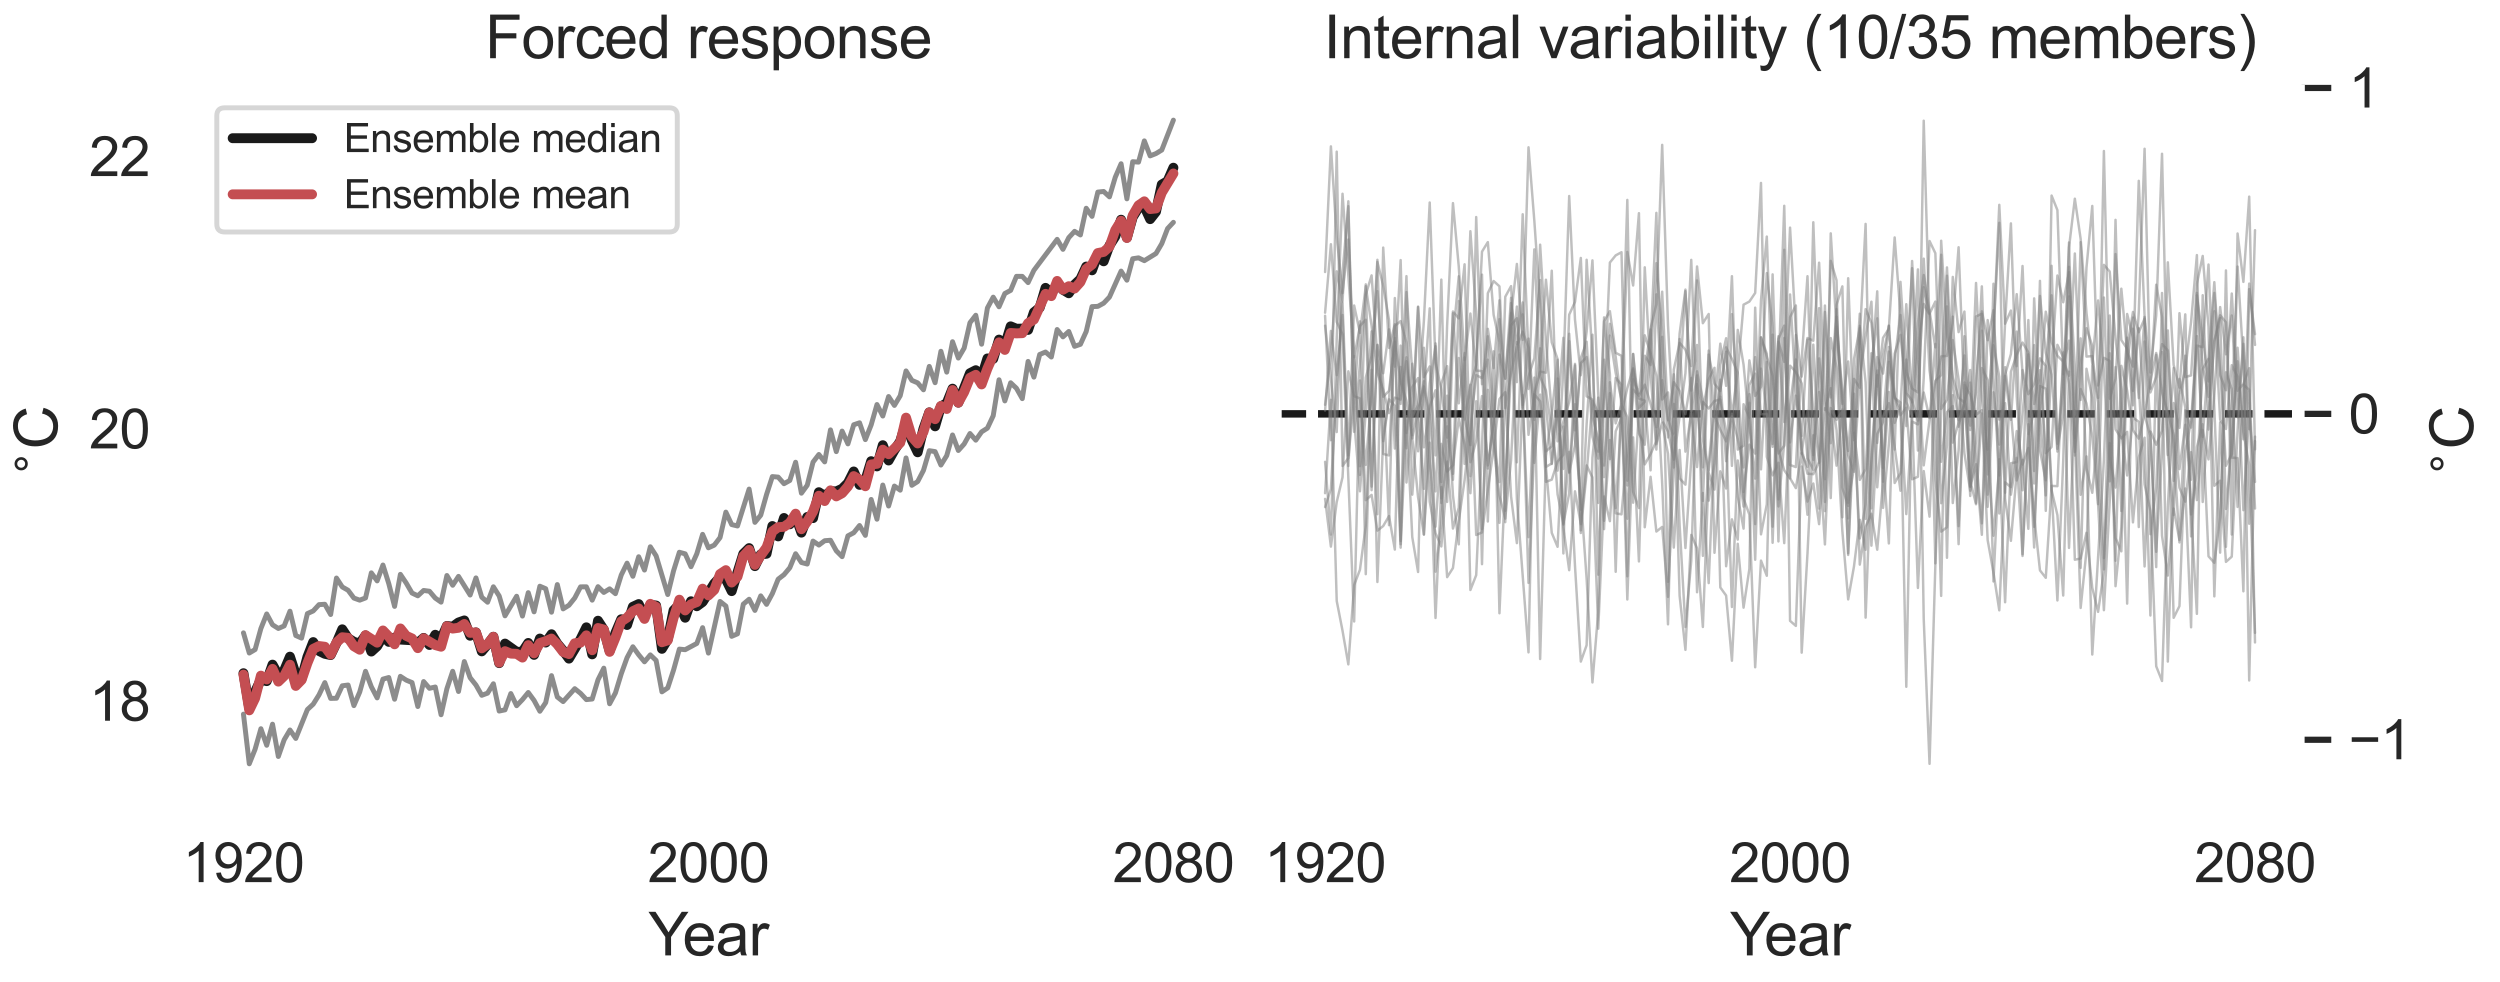<?xml version="1.0" encoding="utf-8" standalone="no"?>
<!DOCTYPE svg PUBLIC "-//W3C//DTD SVG 1.1//EN"
  "http://www.w3.org/Graphics/SVG/1.1/DTD/svg11.dtd">
<svg xmlns:xlink="http://www.w3.org/1999/xlink" width="504pt" height="198pt" viewBox="0 0 504 198" xmlns="http://www.w3.org/2000/svg" version="1.1">
 <defs>
  <style type="text/css">*{stroke-linejoin: round; stroke-linecap: butt}</style>
 </defs>
 <g id="figure_1">
  <g id="patch_1">
   <path d="M 0 198 
L 504 198 
L 504 0 
L 0 0 
z
" style="fill: #ffffff"/>
  </g>
  <g id="axes_1">
   <g id="patch_2">
    <path d="M 39.709 160.466 
L 245.929 160.466 
L 245.929 17.736 
L 39.709 17.736 
z
" style="fill: #ffffff"/>
   </g>
   <g id="matplotlib.axis_1">
    <g id="xtick_1">
     <g id="text_1">
      <!-- 1920 -->
      <g style="fill: #262626" transform="translate(36.848 177.839) scale(0.11 -0.11)">
       <defs>
        <path id="ArialMT-31" d="M 2384 0 
L 1822 0 
L 1822 3584 
Q 1619 3391 1289 3197 
Q 959 3003 697 2906 
L 697 3450 
Q 1169 3672 1522 3987 
Q 1875 4303 2022 4600 
L 2384 4600 
L 2384 0 
z
" transform="scale(0.016)"/>
        <path id="ArialMT-39" d="M 350 1059 
L 891 1109 
Q 959 728 1153 556 
Q 1347 384 1650 384 
Q 1909 384 2104 503 
Q 2300 622 2425 820 
Q 2550 1019 2634 1356 
Q 2719 1694 2719 2044 
Q 2719 2081 2716 2156 
Q 2547 1888 2255 1720 
Q 1963 1553 1622 1553 
Q 1053 1553 659 1965 
Q 266 2378 266 3053 
Q 266 3750 677 4175 
Q 1088 4600 1706 4600 
Q 2153 4600 2523 4359 
Q 2894 4119 3086 3673 
Q 3278 3228 3278 2384 
Q 3278 1506 3087 986 
Q 2897 466 2520 194 
Q 2144 -78 1638 -78 
Q 1100 -78 759 220 
Q 419 519 350 1059 
z
M 2653 3081 
Q 2653 3566 2395 3850 
Q 2138 4134 1775 4134 
Q 1400 4134 1122 3828 
Q 844 3522 844 3034 
Q 844 2597 1108 2323 
Q 1372 2050 1759 2050 
Q 2150 2050 2401 2323 
Q 2653 2597 2653 3081 
z
" transform="scale(0.016)"/>
        <path id="ArialMT-32" d="M 3222 541 
L 3222 0 
L 194 0 
Q 188 203 259 391 
Q 375 700 629 1000 
Q 884 1300 1366 1694 
Q 2113 2306 2375 2664 
Q 2638 3022 2638 3341 
Q 2638 3675 2398 3904 
Q 2159 4134 1775 4134 
Q 1369 4134 1125 3890 
Q 881 3647 878 3216 
L 300 3275 
Q 359 3922 746 4261 
Q 1134 4600 1788 4600 
Q 2447 4600 2831 4234 
Q 3216 3869 3216 3328 
Q 3216 3053 3103 2787 
Q 2991 2522 2730 2228 
Q 2469 1934 1863 1422 
Q 1356 997 1212 845 
Q 1069 694 975 541 
L 3222 541 
z
" transform="scale(0.016)"/>
        <path id="ArialMT-30" d="M 266 2259 
Q 266 3072 433 3567 
Q 600 4063 929 4331 
Q 1259 4600 1759 4600 
Q 2128 4600 2406 4451 
Q 2684 4303 2865 4023 
Q 3047 3744 3150 3342 
Q 3253 2941 3253 2259 
Q 3253 1453 3087 958 
Q 2922 463 2592 192 
Q 2263 -78 1759 -78 
Q 1097 -78 719 397 
Q 266 969 266 2259 
z
M 844 2259 
Q 844 1131 1108 757 
Q 1372 384 1759 384 
Q 2147 384 2411 759 
Q 2675 1134 2675 2259 
Q 2675 3391 2411 3762 
Q 2147 4134 1753 4134 
Q 1366 4134 1134 3806 
Q 844 3388 844 2259 
z
" transform="scale(0.016)"/>
       </defs>
       <use xlink:href="#ArialMT-31"/>
       <use xlink:href="#ArialMT-39" transform="translate(55.615 0)"/>
       <use xlink:href="#ArialMT-32" transform="translate(111.23 0)"/>
       <use xlink:href="#ArialMT-30" transform="translate(166.846 0)"/>
      </g>
     </g>
    </g>
    <g id="xtick_2">
     <g id="text_2">
      <!-- 2000 -->
      <g style="fill: #262626" transform="translate(130.585 177.839) scale(0.11 -0.11)">
       <use xlink:href="#ArialMT-32"/>
       <use xlink:href="#ArialMT-30" transform="translate(55.615 0)"/>
       <use xlink:href="#ArialMT-30" transform="translate(111.23 0)"/>
       <use xlink:href="#ArialMT-30" transform="translate(166.846 0)"/>
      </g>
     </g>
    </g>
    <g id="xtick_3">
     <g id="text_3">
      <!-- 2080 -->
      <g style="fill: #262626" transform="translate(224.321 177.839) scale(0.11 -0.11)">
       <defs>
        <path id="ArialMT-38" d="M 1131 2484 
Q 781 2613 612 2850 
Q 444 3088 444 3419 
Q 444 3919 803 4259 
Q 1163 4600 1759 4600 
Q 2359 4600 2725 4251 
Q 3091 3903 3091 3403 
Q 3091 3084 2923 2848 
Q 2756 2613 2416 2484 
Q 2838 2347 3058 2040 
Q 3278 1734 3278 1309 
Q 3278 722 2862 322 
Q 2447 -78 1769 -78 
Q 1091 -78 675 323 
Q 259 725 259 1325 
Q 259 1772 486 2073 
Q 713 2375 1131 2484 
z
M 1019 3438 
Q 1019 3113 1228 2906 
Q 1438 2700 1772 2700 
Q 2097 2700 2305 2904 
Q 2513 3109 2513 3406 
Q 2513 3716 2298 3927 
Q 2084 4138 1766 4138 
Q 1444 4138 1231 3931 
Q 1019 3725 1019 3438 
z
M 838 1322 
Q 838 1081 952 856 
Q 1066 631 1291 507 
Q 1516 384 1775 384 
Q 2178 384 2440 643 
Q 2703 903 2703 1303 
Q 2703 1709 2433 1975 
Q 2163 2241 1756 2241 
Q 1359 2241 1098 1978 
Q 838 1716 838 1322 
z
" transform="scale(0.016)"/>
       </defs>
       <use xlink:href="#ArialMT-32"/>
       <use xlink:href="#ArialMT-30" transform="translate(55.615 0)"/>
       <use xlink:href="#ArialMT-38" transform="translate(111.23 0)"/>
       <use xlink:href="#ArialMT-30" transform="translate(166.846 0)"/>
      </g>
     </g>
    </g>
    <g id="text_4">
     <!-- Year -->
     <g style="fill: #262626" transform="translate(130.693 192.615) scale(0.12 -0.12)">
      <defs>
       <path id="ArialMT-59" d="M 1784 0 
L 1784 1941 
L 19 4581 
L 756 4581 
L 1659 3200 
Q 1909 2813 2125 2425 
Q 2331 2784 2625 3234 
L 3513 4581 
L 4219 4581 
L 2391 1941 
L 2391 0 
L 1784 0 
z
" transform="scale(0.016)"/>
       <path id="ArialMT-65" d="M 2694 1069 
L 3275 997 
Q 3138 488 2766 206 
Q 2394 -75 1816 -75 
Q 1088 -75 661 373 
Q 234 822 234 1631 
Q 234 2469 665 2931 
Q 1097 3394 1784 3394 
Q 2450 3394 2872 2941 
Q 3294 2488 3294 1666 
Q 3294 1616 3291 1516 
L 816 1516 
Q 847 969 1125 678 
Q 1403 388 1819 388 
Q 2128 388 2347 550 
Q 2566 713 2694 1069 
z
M 847 1978 
L 2700 1978 
Q 2663 2397 2488 2606 
Q 2219 2931 1791 2931 
Q 1403 2931 1139 2672 
Q 875 2413 847 1978 
z
" transform="scale(0.016)"/>
       <path id="ArialMT-61" d="M 2588 409 
Q 2275 144 1986 34 
Q 1697 -75 1366 -75 
Q 819 -75 525 192 
Q 231 459 231 875 
Q 231 1119 342 1320 
Q 453 1522 633 1644 
Q 813 1766 1038 1828 
Q 1203 1872 1538 1913 
Q 2219 1994 2541 2106 
Q 2544 2222 2544 2253 
Q 2544 2597 2384 2738 
Q 2169 2928 1744 2928 
Q 1347 2928 1158 2789 
Q 969 2650 878 2297 
L 328 2372 
Q 403 2725 575 2942 
Q 747 3159 1072 3276 
Q 1397 3394 1825 3394 
Q 2250 3394 2515 3294 
Q 2781 3194 2906 3042 
Q 3031 2891 3081 2659 
Q 3109 2516 3109 2141 
L 3109 1391 
Q 3109 606 3145 398 
Q 3181 191 3288 0 
L 2700 0 
Q 2613 175 2588 409 
z
M 2541 1666 
Q 2234 1541 1622 1453 
Q 1275 1403 1131 1340 
Q 988 1278 909 1158 
Q 831 1038 831 891 
Q 831 666 1001 516 
Q 1172 366 1500 366 
Q 1825 366 2078 508 
Q 2331 650 2450 897 
Q 2541 1088 2541 1459 
L 2541 1666 
z
" transform="scale(0.016)"/>
       <path id="ArialMT-72" d="M 416 0 
L 416 3319 
L 922 3319 
L 922 2816 
Q 1116 3169 1280 3281 
Q 1444 3394 1641 3394 
Q 1925 3394 2219 3213 
L 2025 2691 
Q 1819 2813 1613 2813 
Q 1428 2813 1281 2702 
Q 1134 2591 1072 2394 
Q 978 2094 978 1738 
L 978 0 
L 416 0 
z
" transform="scale(0.016)"/>
      </defs>
      <use xlink:href="#ArialMT-59"/>
      <use xlink:href="#ArialMT-65" transform="translate(57.574 0)"/>
      <use xlink:href="#ArialMT-61" transform="translate(113.189 0)"/>
      <use xlink:href="#ArialMT-72" transform="translate(168.805 0)"/>
     </g>
    </g>
   </g>
   <g id="matplotlib.axis_2">
    <g id="ytick_1">
     <g id="text_5">
      <!-- 18 -->
      <g style="fill: #262626" transform="translate(17.975 145.298) scale(0.11 -0.11)">
       <use xlink:href="#ArialMT-31"/>
       <use xlink:href="#ArialMT-38" transform="translate(55.615 0)"/>
      </g>
     </g>
    </g>
    <g id="ytick_2">
     <g id="text_6">
      <!-- 20 -->
      <g style="fill: #262626" transform="translate(17.975 90.394) scale(0.11 -0.11)">
       <use xlink:href="#ArialMT-32"/>
       <use xlink:href="#ArialMT-30" transform="translate(55.615 0)"/>
      </g>
     </g>
    </g>
    <g id="ytick_3">
     <g id="text_7">
      <!-- 22 -->
      <g style="fill: #262626" transform="translate(17.975 35.489) scale(0.11 -0.11)">
       <use xlink:href="#ArialMT-32"/>
       <use xlink:href="#ArialMT-32" transform="translate(55.615 0)"/>
      </g>
     </g>
    </g>
    <g id="text_8">
     <!-- $^{\circ}$C -->
     <g style="fill: #262626" transform="translate(11.59 96.301) rotate(-90) scale(0.12 -0.12)">
      <defs>
       <path id="DejaVuSans-2218" d="M 2003 2603 
Q 1753 2603 1581 2429 
Q 1409 2256 1409 2006 
Q 1409 1759 1581 1589 
Q 1753 1419 2003 1419 
Q 2253 1419 2425 1589 
Q 2597 1759 2597 2006 
Q 2597 2253 2423 2428 
Q 2250 2603 2003 2603 
z
M 2003 3006 
Q 2203 3006 2387 2929 
Q 2572 2853 2706 2709 
Q 2850 2569 2922 2390 
Q 2994 2212 2994 2006 
Q 2994 1594 2705 1308 
Q 2416 1022 1997 1022 
Q 1575 1022 1294 1303 
Q 1013 1584 1013 2006 
Q 1013 2425 1300 2715 
Q 1588 3006 2003 3006 
z
" transform="scale(0.016)"/>
       <path id="ArialMT-43" d="M 3763 1606 
L 4369 1453 
Q 4178 706 3683 314 
Q 3188 -78 2472 -78 
Q 1731 -78 1267 223 
Q 803 525 561 1097 
Q 319 1669 319 2325 
Q 319 3041 592 3573 
Q 866 4106 1370 4382 
Q 1875 4659 2481 4659 
Q 3169 4659 3637 4309 
Q 4106 3959 4291 3325 
L 3694 3184 
Q 3534 3684 3231 3912 
Q 2928 4141 2469 4141 
Q 1941 4141 1586 3887 
Q 1231 3634 1087 3207 
Q 944 2781 944 2328 
Q 944 1744 1114 1308 
Q 1284 872 1643 656 
Q 2003 441 2422 441 
Q 2931 441 3284 734 
Q 3638 1028 3763 1606 
z
" transform="scale(0.016)"/>
      </defs>
      <use xlink:href="#DejaVuSans-2218" transform="translate(0.957 38.484) scale(0.7)"/>
      <use xlink:href="#ArialMT-43" transform="translate(47.51 0.203)"/>
     </g>
    </g>
   </g>
   <g id="line2d_1">
    <path d="M 49.082 135.722 
L 50.254 142.739 
L 51.426 139.462 
L 52.597 137.002 
L 53.769 137.309 
L 54.941 133.995 
L 56.113 136.106 
L 57.284 135.16 
L 58.456 132.387 
L 59.628 135.955 
L 60.799 136.829 
L 61.971 132.453 
L 63.143 129.448 
L 64.314 131.227 
L 65.486 131.807 
L 66.658 132.055 
L 67.83 129.615 
L 69.001 126.872 
L 70.173 128.664 
L 71.345 129.397 
L 72.516 129.738 
L 73.688 128.112 
L 74.86 131.347 
L 76.032 130.276 
L 77.203 128.249 
L 78.375 129.398 
L 79.547 128.543 
L 80.718 128.937 
L 83.062 129.076 
L 84.233 129.608 
L 85.405 128.604 
L 86.577 130.023 
L 87.749 127.971 
L 88.92 128.779 
L 90.092 126.199 
L 91.264 126.35 
L 92.435 125.496 
L 93.607 125.083 
L 94.779 128.161 
L 95.951 127.497 
L 97.122 131.312 
L 98.294 129.93 
L 99.466 128.372 
L 100.637 133.684 
L 101.809 129.748 
L 104.152 131.41 
L 105.324 131.388 
L 106.496 129.622 
L 107.668 132.021 
L 108.839 128.734 
L 110.011 129.536 
L 111.183 127.866 
L 112.354 129.756 
L 113.526 131.17 
L 114.698 132.775 
L 117.041 128.849 
L 118.213 126.47 
L 119.385 131.915 
L 120.556 125.14 
L 121.728 126.941 
L 122.9 131.216 
L 124.071 127.608 
L 125.243 124.848 
L 126.415 125.995 
L 127.587 122.327 
L 128.758 121.784 
L 129.93 124.221 
L 131.102 121.937 
L 132.273 122.079 
L 133.445 130.801 
L 134.617 128.886 
L 135.789 123.06 
L 136.96 121.871 
L 138.132 124.53 
L 139.304 121.217 
L 140.475 122.215 
L 141.647 121.358 
L 143.99 117.641 
L 145.162 116.378 
L 146.334 116.771 
L 147.506 119.168 
L 149.849 111.648 
L 151.021 110.502 
L 152.192 114.131 
L 153.364 111.772 
L 154.536 111.632 
L 155.708 106.052 
L 156.879 108.135 
L 158.051 104.427 
L 159.223 105.692 
L 160.394 104.071 
L 161.566 107.376 
L 162.738 104.226 
L 163.909 104.451 
L 165.081 99.229 
L 166.253 99.994 
L 167.425 99.022 
L 168.596 99.071 
L 169.768 98.536 
L 170.94 97.379 
L 172.111 95.053 
L 173.283 97.744 
L 174.455 96.839 
L 175.627 92.977 
L 176.798 94.027 
L 177.97 89.755 
L 179.142 92.832 
L 180.313 90.751 
L 181.485 88.951 
L 182.657 85.262 
L 183.828 88.743 
L 185 91.179 
L 186.172 86.423 
L 187.344 83.136 
L 188.515 85.944 
L 189.687 81.935 
L 190.859 81.277 
L 192.03 78.359 
L 193.202 81.168 
L 195.546 75.241 
L 196.717 74.636 
L 197.889 76.036 
L 199.061 72.264 
L 200.232 72.343 
L 201.404 68.466 
L 202.576 69.65 
L 203.747 65.795 
L 204.919 66.278 
L 206.091 66.244 
L 207.263 66.507 
L 208.434 62.969 
L 209.606 62.015 
L 210.778 58.037 
L 211.949 59.13 
L 213.121 57.305 
L 214.293 58.42 
L 215.465 59.119 
L 216.636 57.379 
L 217.808 56.265 
L 218.98 53.743 
L 220.151 54.491 
L 221.323 51.293 
L 222.495 52.675 
L 223.666 49.51 
L 224.838 47.67 
L 226.01 44.297 
L 227.182 47.907 
L 228.353 43.762 
L 229.525 41.894 
L 230.697 41.634 
L 231.868 44.179 
L 233.04 42.689 
L 234.212 37.204 
L 235.383 36.512 
L 236.555 33.813 
L 236.555 33.813 
" clip-path="url(#pe10480d158)" style="fill: none; stroke: #1a1a1a; stroke-width: 2; stroke-linecap: round"/>
   </g>
   <g id="line2d_2">
    <path d="M 49.082 143.977 
L 50.254 153.978 
L 51.426 151.049 
L 52.597 146.911 
L 53.769 150.245 
L 54.941 145.997 
L 56.113 152.505 
L 57.284 149.147 
L 58.456 147.166 
L 59.628 148.867 
L 61.971 143.046 
L 63.143 141.963 
L 64.314 140.082 
L 65.486 137.613 
L 66.658 140.798 
L 67.83 140.768 
L 69.001 138.254 
L 70.173 138.099 
L 71.345 142.252 
L 72.516 139.519 
L 73.688 135.337 
L 74.86 138.448 
L 76.032 140.691 
L 77.203 136.912 
L 78.375 136.586 
L 79.547 140.963 
L 80.718 136.352 
L 81.89 137.115 
L 83.062 137.603 
L 84.233 142.433 
L 85.405 137.402 
L 86.577 138.762 
L 87.749 138.503 
L 88.92 144.09 
L 90.092 138.853 
L 91.264 135.331 
L 92.435 139.404 
L 93.607 133.367 
L 94.779 136.627 
L 95.951 138.103 
L 97.122 140.173 
L 98.294 139.74 
L 99.466 137.849 
L 100.637 143.347 
L 101.809 143.104 
L 102.981 139.823 
L 104.152 142.269 
L 105.324 141.037 
L 106.496 139.607 
L 107.668 141.206 
L 108.839 143.387 
L 110.011 141.648 
L 111.183 136.209 
L 112.354 140.516 
L 113.526 141.44 
L 115.87 138.838 
L 117.041 139.782 
L 118.213 141.039 
L 119.385 140.923 
L 120.556 137.05 
L 121.728 134.704 
L 122.9 141.877 
L 124.071 139.694 
L 125.243 135.842 
L 126.415 132.585 
L 127.587 130.388 
L 128.758 132.005 
L 129.93 133.421 
L 131.102 132.025 
L 132.273 133.147 
L 133.445 139.472 
L 134.617 138.678 
L 135.789 135.085 
L 136.96 130.861 
L 138.132 130.977 
L 140.475 129.718 
L 141.647 126.537 
L 142.819 131.662 
L 145.162 121.25 
L 146.334 122.181 
L 147.506 128.283 
L 148.677 127.781 
L 149.849 121.796 
L 151.021 120.809 
L 152.192 123.059 
L 153.364 120.128 
L 154.536 121.839 
L 155.708 119.665 
L 156.879 116.761 
L 158.051 115.857 
L 159.223 114.456 
L 160.394 111.635 
L 161.566 113.399 
L 162.738 113.711 
L 163.909 109.085 
L 165.081 109.884 
L 166.253 109.009 
L 167.425 108.916 
L 168.596 111.044 
L 169.768 112.221 
L 170.94 108.026 
L 172.111 107.402 
L 173.283 105.942 
L 174.455 107.927 
L 175.627 100.69 
L 176.798 104.674 
L 177.97 97.786 
L 179.142 102.013 
L 180.313 97.99 
L 181.485 98.819 
L 182.657 92.321 
L 183.828 97.835 
L 185 97.091 
L 186.172 94.826 
L 187.344 90.861 
L 188.515 91.041 
L 189.687 93.753 
L 190.859 91.854 
L 192.03 87.689 
L 193.202 90.817 
L 194.374 89.51 
L 195.546 87.397 
L 196.717 88.737 
L 197.889 87.059 
L 199.061 86.316 
L 200.232 83.816 
L 201.404 76.565 
L 202.576 80.821 
L 203.747 77.169 
L 204.919 78.284 
L 206.091 80.364 
L 207.263 72.862 
L 208.434 76.028 
L 209.606 71.454 
L 210.778 70.969 
L 211.949 71.974 
L 213.121 66.43 
L 214.293 67.906 
L 215.465 66.825 
L 216.636 69.82 
L 217.808 69.413 
L 218.98 66.833 
L 220.151 61.811 
L 221.323 61.767 
L 222.495 61.123 
L 223.666 59.891 
L 226.01 54.656 
L 227.182 56.484 
L 228.353 52.16 
L 229.525 51.981 
L 230.697 52.55 
L 233.04 51.116 
L 234.212 49.118 
L 235.383 46.079 
L 236.555 44.823 
L 236.555 44.823 
" clip-path="url(#pe10480d158)" style="fill: none; stroke: #1a1a1a; stroke-opacity: 0.5; stroke-linecap: round"/>
   </g>
   <g id="line2d_3">
    <path d="M 49.082 127.583 
L 50.254 131.648 
L 51.426 130.951 
L 52.597 126.703 
L 53.769 123.774 
L 54.941 125.958 
L 56.113 126.7 
L 57.284 126.185 
L 58.456 123.218 
L 59.628 128.121 
L 60.799 128.645 
L 61.971 123.701 
L 63.143 123.164 
L 64.314 121.895 
L 65.486 121.822 
L 66.658 123.886 
L 67.83 116.535 
L 69.001 118.329 
L 70.173 119 
L 71.345 120.57 
L 72.516 120.992 
L 73.688 120.547 
L 74.86 115.486 
L 76.032 117.105 
L 77.203 113.91 
L 78.375 117.649 
L 79.547 122.246 
L 80.718 115.791 
L 81.89 117.539 
L 83.062 119.555 
L 84.233 120.116 
L 85.405 119.037 
L 86.577 119.194 
L 87.749 120.575 
L 88.92 121.392 
L 90.092 116.023 
L 91.264 117.987 
L 92.435 116.2 
L 94.779 119.959 
L 95.951 116.508 
L 97.122 120.398 
L 98.294 121.407 
L 99.466 118.298 
L 100.637 120.15 
L 101.809 124.149 
L 104.152 120.207 
L 105.324 124.199 
L 106.496 119.481 
L 107.668 123.344 
L 108.839 118.181 
L 110.011 118.684 
L 111.183 123.418 
L 112.354 117.852 
L 113.526 122.748 
L 114.698 122.019 
L 115.87 120.552 
L 117.041 118.309 
L 118.213 118.305 
L 119.385 120.99 
L 120.556 118.274 
L 121.728 119.434 
L 122.9 118.712 
L 124.071 119.683 
L 125.243 115.922 
L 126.415 113.534 
L 127.587 116.177 
L 128.758 112.242 
L 129.93 114.92 
L 131.102 110.23 
L 132.273 112.059 
L 134.617 119.855 
L 135.789 115.075 
L 136.96 111.334 
L 138.132 111.655 
L 139.304 114.248 
L 140.475 111.643 
L 141.647 107.727 
L 142.819 110.437 
L 143.99 109.905 
L 145.162 108.374 
L 146.334 103.245 
L 147.506 105.754 
L 148.677 106.038 
L 151.021 98.603 
L 152.192 105.307 
L 153.364 103.859 
L 154.536 99.697 
L 155.708 96.08 
L 156.879 96.186 
L 158.051 97.513 
L 159.223 96.865 
L 160.394 93.189 
L 161.566 99.425 
L 162.738 97.822 
L 163.909 93.158 
L 165.081 91.626 
L 166.253 93.115 
L 167.425 86.664 
L 168.596 91.047 
L 169.768 86.909 
L 170.94 89.486 
L 172.111 85.63 
L 173.283 85.237 
L 174.455 88.624 
L 175.627 85.659 
L 176.798 81.554 
L 177.97 83.87 
L 179.142 79.942 
L 180.313 81.732 
L 181.485 79.776 
L 182.657 74.779 
L 183.828 76.682 
L 185 77.183 
L 186.172 78.583 
L 187.344 73.871 
L 188.515 77.151 
L 189.687 70.819 
L 190.859 75.022 
L 192.03 68.889 
L 193.202 72.184 
L 194.374 70.175 
L 195.546 65.058 
L 196.717 63.555 
L 197.889 69.389 
L 199.061 62.089 
L 200.232 59.911 
L 201.404 61.845 
L 202.576 59.17 
L 203.747 58.538 
L 204.919 55.713 
L 206.091 55.718 
L 207.263 56.969 
L 208.434 54.494 
L 213.121 48.254 
L 214.293 50.265 
L 215.465 47.906 
L 216.636 46.638 
L 217.808 47.364 
L 218.98 41.984 
L 220.151 43.618 
L 221.323 38.725 
L 222.495 38.599 
L 223.666 39.682 
L 224.838 35.73 
L 226.01 33.012 
L 227.182 40.083 
L 228.353 32.599 
L 229.525 32.683 
L 230.697 28.404 
L 231.868 31.426 
L 233.04 30.962 
L 234.212 30.246 
L 236.555 24.224 
L 236.555 24.224 
" clip-path="url(#pe10480d158)" style="fill: none; stroke: #1a1a1a; stroke-opacity: 0.5; stroke-linecap: round"/>
   </g>
   <g id="line2d_4">
    <path d="M 49.082 136.003 
L 50.254 143.201 
L 51.426 140.763 
L 52.597 136.212 
L 53.769 136.969 
L 54.941 134.847 
L 56.113 137.409 
L 57.284 136.276 
L 58.456 134.007 
L 59.628 138.275 
L 60.799 137.082 
L 61.971 133.677 
L 63.143 130.819 
L 64.314 130.24 
L 65.486 130.387 
L 66.658 131.957 
L 67.83 129.532 
L 69.001 128.47 
L 70.173 128.589 
L 71.345 130.279 
L 72.516 130.978 
L 73.688 128.044 
L 76.032 129.555 
L 77.203 127.108 
L 78.375 128.333 
L 79.547 129.887 
L 80.718 126.702 
L 81.89 128.184 
L 83.062 128.715 
L 84.233 130.665 
L 85.405 128.676 
L 87.749 130.05 
L 88.92 130.373 
L 90.092 126.25 
L 91.264 126.72 
L 92.435 126.562 
L 93.607 125.8 
L 94.779 127.578 
L 95.951 127.508 
L 97.122 130.701 
L 98.294 129.879 
L 99.466 128.386 
L 100.637 133.576 
L 101.809 131.281 
L 102.981 131.767 
L 104.152 131.809 
L 105.324 132.565 
L 106.496 130.066 
L 107.668 131.71 
L 108.839 129.636 
L 110.011 129.254 
L 111.183 128.735 
L 112.354 129.885 
L 113.526 131.428 
L 114.698 131.858 
L 115.87 129.682 
L 117.041 129.55 
L 118.213 128.09 
L 119.385 131.08 
L 120.556 126.608 
L 121.728 126.912 
L 122.9 131.411 
L 124.071 128.548 
L 125.243 125.275 
L 126.415 124.504 
L 127.587 123.216 
L 128.758 122.657 
L 129.93 124.767 
L 131.102 121.734 
L 132.273 122.344 
L 133.445 129.473 
L 134.617 129.086 
L 135.789 124.57 
L 136.96 120.901 
L 138.132 123.06 
L 139.304 121.829 
L 140.475 121.382 
L 141.647 118.68 
L 142.819 120.034 
L 143.99 118.916 
L 145.162 115.724 
L 146.334 114.946 
L 147.506 117.435 
L 148.677 116.254 
L 149.849 112.122 
L 151.021 110.856 
L 152.192 113.873 
L 153.364 111.981 
L 154.536 110.364 
L 155.708 107.13 
L 156.879 106.279 
L 158.051 106.206 
L 159.223 105.382 
L 160.394 103.561 
L 161.566 106.684 
L 162.738 105.13 
L 163.909 103.146 
L 165.081 99.938 
L 166.253 101.007 
L 167.425 98.857 
L 168.596 100.068 
L 169.768 99.432 
L 170.94 98.069 
L 172.111 95.987 
L 173.283 96.664 
L 174.455 98.025 
L 175.627 93.633 
L 176.798 93.504 
L 177.97 90.654 
L 179.142 91.565 
L 181.485 89.263 
L 182.657 84.199 
L 183.828 88.057 
L 185 89.396 
L 186.172 87.066 
L 187.344 83.157 
L 188.515 84.502 
L 189.687 81.844 
L 190.859 82.449 
L 192.03 78.636 
L 193.202 81.167 
L 194.374 79.037 
L 195.546 76.167 
L 196.717 75.563 
L 197.889 77.495 
L 199.061 74.297 
L 201.404 69.022 
L 202.576 70.537 
L 203.747 67.127 
L 204.919 67.21 
L 206.091 67.168 
L 207.263 65.153 
L 208.434 64.422 
L 210.778 59.244 
L 211.949 59.693 
L 213.121 56.64 
L 214.293 58.405 
L 215.465 57.702 
L 216.636 58.166 
L 217.808 56.864 
L 218.98 54.225 
L 220.151 53.335 
L 221.323 51.017 
L 222.495 50.786 
L 223.666 49.73 
L 224.838 46.405 
L 226.01 44.511 
L 227.182 47.974 
L 228.353 43.436 
L 229.525 41.404 
L 230.697 40.59 
L 231.868 42.145 
L 233.04 42.021 
L 234.212 38.842 
L 236.555 34.975 
L 236.555 34.975 
" clip-path="url(#pe10480d158)" style="fill: none; stroke: #c44e52; stroke-width: 2; stroke-linecap: round"/>
   </g>
   <g id="patch_3">
    <path d="M 39.709 160.466 
L 39.709 17.736 
" style="fill: none; stroke: #ffffff; stroke-width: 1.25; stroke-linejoin: miter; stroke-linecap: square"/>
   </g>
   <g id="patch_4">
    <path d="M 245.929 160.466 
L 245.929 17.736 
" style="fill: none; stroke: #ffffff; stroke-width: 1.25; stroke-linejoin: miter; stroke-linecap: square"/>
   </g>
   <g id="patch_5">
    <path d="M 39.709 160.466 
L 245.929 160.466 
" style="fill: none; stroke: #ffffff; stroke-width: 1.25; stroke-linejoin: miter; stroke-linecap: square"/>
   </g>
   <g id="patch_6">
    <path d="M 39.709 17.736 
L 245.929 17.736 
" style="fill: none; stroke: #ffffff; stroke-width: 1.25; stroke-linejoin: miter; stroke-linecap: square"/>
   </g>
   <g id="text_9">
    <!-- Forced response -->
    <g style="fill: #262626" transform="translate(97.799 11.736) scale(0.12 -0.12)">
     <defs>
      <path id="ArialMT-46" d="M 525 0 
L 525 4581 
L 3616 4581 
L 3616 4041 
L 1131 4041 
L 1131 2622 
L 3281 2622 
L 3281 2081 
L 1131 2081 
L 1131 0 
L 525 0 
z
" transform="scale(0.016)"/>
      <path id="ArialMT-6f" d="M 213 1659 
Q 213 2581 725 3025 
Q 1153 3394 1769 3394 
Q 2453 3394 2887 2945 
Q 3322 2497 3322 1706 
Q 3322 1066 3130 698 
Q 2938 331 2570 128 
Q 2203 -75 1769 -75 
Q 1072 -75 642 372 
Q 213 819 213 1659 
z
M 791 1659 
Q 791 1022 1069 705 
Q 1347 388 1769 388 
Q 2188 388 2466 706 
Q 2744 1025 2744 1678 
Q 2744 2294 2464 2611 
Q 2184 2928 1769 2928 
Q 1347 2928 1069 2612 
Q 791 2297 791 1659 
z
" transform="scale(0.016)"/>
      <path id="ArialMT-63" d="M 2588 1216 
L 3141 1144 
Q 3050 572 2676 248 
Q 2303 -75 1759 -75 
Q 1078 -75 664 370 
Q 250 816 250 1647 
Q 250 2184 428 2587 
Q 606 2991 970 3192 
Q 1334 3394 1763 3394 
Q 2303 3394 2647 3120 
Q 2991 2847 3088 2344 
L 2541 2259 
Q 2463 2594 2264 2762 
Q 2066 2931 1784 2931 
Q 1359 2931 1093 2626 
Q 828 2322 828 1663 
Q 828 994 1084 691 
Q 1341 388 1753 388 
Q 2084 388 2306 591 
Q 2528 794 2588 1216 
z
" transform="scale(0.016)"/>
      <path id="ArialMT-64" d="M 2575 0 
L 2575 419 
Q 2259 -75 1647 -75 
Q 1250 -75 917 144 
Q 584 363 401 755 
Q 219 1147 219 1656 
Q 219 2153 384 2558 
Q 550 2963 881 3178 
Q 1213 3394 1622 3394 
Q 1922 3394 2156 3267 
Q 2391 3141 2538 2938 
L 2538 4581 
L 3097 4581 
L 3097 0 
L 2575 0 
z
M 797 1656 
Q 797 1019 1065 703 
Q 1334 388 1700 388 
Q 2069 388 2326 689 
Q 2584 991 2584 1609 
Q 2584 2291 2321 2609 
Q 2059 2928 1675 2928 
Q 1300 2928 1048 2622 
Q 797 2316 797 1656 
z
" transform="scale(0.016)"/>
      <path id="ArialMT-20" transform="scale(0.016)"/>
      <path id="ArialMT-73" d="M 197 991 
L 753 1078 
Q 800 744 1014 566 
Q 1228 388 1613 388 
Q 2000 388 2187 545 
Q 2375 703 2375 916 
Q 2375 1106 2209 1216 
Q 2094 1291 1634 1406 
Q 1016 1563 777 1677 
Q 538 1791 414 1992 
Q 291 2194 291 2438 
Q 291 2659 392 2848 
Q 494 3038 669 3163 
Q 800 3259 1026 3326 
Q 1253 3394 1513 3394 
Q 1903 3394 2198 3281 
Q 2494 3169 2634 2976 
Q 2775 2784 2828 2463 
L 2278 2388 
Q 2241 2644 2061 2787 
Q 1881 2931 1553 2931 
Q 1166 2931 1000 2803 
Q 834 2675 834 2503 
Q 834 2394 903 2306 
Q 972 2216 1119 2156 
Q 1203 2125 1616 2013 
Q 2213 1853 2448 1751 
Q 2684 1650 2818 1456 
Q 2953 1263 2953 975 
Q 2953 694 2789 445 
Q 2625 197 2315 61 
Q 2006 -75 1616 -75 
Q 969 -75 630 194 
Q 291 463 197 991 
z
" transform="scale(0.016)"/>
      <path id="ArialMT-70" d="M 422 -1272 
L 422 3319 
L 934 3319 
L 934 2888 
Q 1116 3141 1344 3267 
Q 1572 3394 1897 3394 
Q 2322 3394 2647 3175 
Q 2972 2956 3137 2557 
Q 3303 2159 3303 1684 
Q 3303 1175 3120 767 
Q 2938 359 2589 142 
Q 2241 -75 1856 -75 
Q 1575 -75 1351 44 
Q 1128 163 984 344 
L 984 -1272 
L 422 -1272 
z
M 931 1641 
Q 931 1000 1190 694 
Q 1450 388 1819 388 
Q 2194 388 2461 705 
Q 2728 1022 2728 1688 
Q 2728 2322 2467 2637 
Q 2206 2953 1844 2953 
Q 1484 2953 1207 2617 
Q 931 2281 931 1641 
z
" transform="scale(0.016)"/>
      <path id="ArialMT-6e" d="M 422 0 
L 422 3319 
L 928 3319 
L 928 2847 
Q 1294 3394 1984 3394 
Q 2284 3394 2536 3286 
Q 2788 3178 2913 3003 
Q 3038 2828 3088 2588 
Q 3119 2431 3119 2041 
L 3119 0 
L 2556 0 
L 2556 2019 
Q 2556 2363 2490 2533 
Q 2425 2703 2258 2804 
Q 2091 2906 1866 2906 
Q 1506 2906 1245 2678 
Q 984 2450 984 1813 
L 984 0 
L 422 0 
z
" transform="scale(0.016)"/>
     </defs>
     <use xlink:href="#ArialMT-46"/>
     <use xlink:href="#ArialMT-6f" transform="translate(61.084 0)"/>
     <use xlink:href="#ArialMT-72" transform="translate(116.699 0)"/>
     <use xlink:href="#ArialMT-63" transform="translate(150 0)"/>
     <use xlink:href="#ArialMT-65" transform="translate(200 0)"/>
     <use xlink:href="#ArialMT-64" transform="translate(255.615 0)"/>
     <use xlink:href="#ArialMT-20" transform="translate(311.23 0)"/>
     <use xlink:href="#ArialMT-72" transform="translate(339.014 0)"/>
     <use xlink:href="#ArialMT-65" transform="translate(372.314 0)"/>
     <use xlink:href="#ArialMT-73" transform="translate(427.93 0)"/>
     <use xlink:href="#ArialMT-70" transform="translate(477.93 0)"/>
     <use xlink:href="#ArialMT-6f" transform="translate(533.545 0)"/>
     <use xlink:href="#ArialMT-6e" transform="translate(589.16 0)"/>
     <use xlink:href="#ArialMT-73" transform="translate(644.775 0)"/>
     <use xlink:href="#ArialMT-65" transform="translate(694.775 0)"/>
    </g>
   </g>
   <g id="legend_1">
    <g id="patch_7">
     <path d="M 45.309 46.768 
L 134.94 46.768 
Q 136.54 46.768 136.54 45.168 
L 136.54 23.336 
Q 136.54 21.736 134.94 21.736 
L 45.309 21.736 
Q 43.709 21.736 43.709 23.336 
L 43.709 45.168 
Q 43.709 46.768 45.309 46.768 
z
" style="fill: #ffffff; opacity: 0.8; stroke: #cccccc; stroke-linejoin: miter"/>
    </g>
    <g id="line2d_5">
     <path d="M 46.909 27.862 
L 54.909 27.862 
L 62.909 27.862 
" style="fill: none; stroke: #1a1a1a; stroke-width: 2; stroke-linecap: round"/>
    </g>
    <g id="text_10">
     <!-- Ensemble median -->
     <g style="fill: #262626" transform="translate(69.309 30.662) scale(0.08 -0.08)">
      <defs>
       <path id="ArialMT-45" d="M 506 0 
L 506 4581 
L 3819 4581 
L 3819 4041 
L 1113 4041 
L 1113 2638 
L 3647 2638 
L 3647 2100 
L 1113 2100 
L 1113 541 
L 3925 541 
L 3925 0 
L 506 0 
z
" transform="scale(0.016)"/>
       <path id="ArialMT-6d" d="M 422 0 
L 422 3319 
L 925 3319 
L 925 2853 
Q 1081 3097 1340 3245 
Q 1600 3394 1931 3394 
Q 2300 3394 2536 3241 
Q 2772 3088 2869 2813 
Q 3263 3394 3894 3394 
Q 4388 3394 4653 3120 
Q 4919 2847 4919 2278 
L 4919 0 
L 4359 0 
L 4359 2091 
Q 4359 2428 4304 2576 
Q 4250 2725 4106 2815 
Q 3963 2906 3769 2906 
Q 3419 2906 3187 2673 
Q 2956 2441 2956 1928 
L 2956 0 
L 2394 0 
L 2394 2156 
Q 2394 2531 2256 2718 
Q 2119 2906 1806 2906 
Q 1569 2906 1367 2781 
Q 1166 2656 1075 2415 
Q 984 2175 984 1722 
L 984 0 
L 422 0 
z
" transform="scale(0.016)"/>
       <path id="ArialMT-62" d="M 941 0 
L 419 0 
L 419 4581 
L 981 4581 
L 981 2947 
Q 1338 3394 1891 3394 
Q 2197 3394 2470 3270 
Q 2744 3147 2920 2923 
Q 3097 2700 3197 2384 
Q 3297 2069 3297 1709 
Q 3297 856 2875 390 
Q 2453 -75 1863 -75 
Q 1275 -75 941 416 
L 941 0 
z
M 934 1684 
Q 934 1088 1097 822 
Q 1363 388 1816 388 
Q 2184 388 2453 708 
Q 2722 1028 2722 1663 
Q 2722 2313 2464 2622 
Q 2206 2931 1841 2931 
Q 1472 2931 1203 2611 
Q 934 2291 934 1684 
z
" transform="scale(0.016)"/>
       <path id="ArialMT-6c" d="M 409 0 
L 409 4581 
L 972 4581 
L 972 0 
L 409 0 
z
" transform="scale(0.016)"/>
       <path id="ArialMT-69" d="M 425 3934 
L 425 4581 
L 988 4581 
L 988 3934 
L 425 3934 
z
M 425 0 
L 425 3319 
L 988 3319 
L 988 0 
L 425 0 
z
" transform="scale(0.016)"/>
      </defs>
      <use xlink:href="#ArialMT-45"/>
      <use xlink:href="#ArialMT-6e" transform="translate(66.699 0)"/>
      <use xlink:href="#ArialMT-73" transform="translate(122.314 0)"/>
      <use xlink:href="#ArialMT-65" transform="translate(172.314 0)"/>
      <use xlink:href="#ArialMT-6d" transform="translate(227.93 0)"/>
      <use xlink:href="#ArialMT-62" transform="translate(311.23 0)"/>
      <use xlink:href="#ArialMT-6c" transform="translate(366.846 0)"/>
      <use xlink:href="#ArialMT-65" transform="translate(389.062 0)"/>
      <use xlink:href="#ArialMT-20" transform="translate(444.678 0)"/>
      <use xlink:href="#ArialMT-6d" transform="translate(472.461 0)"/>
      <use xlink:href="#ArialMT-65" transform="translate(555.762 0)"/>
      <use xlink:href="#ArialMT-64" transform="translate(611.377 0)"/>
      <use xlink:href="#ArialMT-69" transform="translate(666.992 0)"/>
      <use xlink:href="#ArialMT-61" transform="translate(689.209 0)"/>
      <use xlink:href="#ArialMT-6e" transform="translate(744.824 0)"/>
     </g>
    </g>
    <g id="line2d_6">
     <path d="M 46.909 39.178 
L 54.909 39.178 
L 62.909 39.178 
" style="fill: none; stroke: #c44e52; stroke-width: 2; stroke-linecap: round"/>
    </g>
    <g id="text_11">
     <!-- Ensemble mean -->
     <g style="fill: #262626" transform="translate(69.309 41.978) scale(0.08 -0.08)">
      <use xlink:href="#ArialMT-45"/>
      <use xlink:href="#ArialMT-6e" transform="translate(66.699 0)"/>
      <use xlink:href="#ArialMT-73" transform="translate(122.314 0)"/>
      <use xlink:href="#ArialMT-65" transform="translate(172.314 0)"/>
      <use xlink:href="#ArialMT-6d" transform="translate(227.93 0)"/>
      <use xlink:href="#ArialMT-62" transform="translate(311.23 0)"/>
      <use xlink:href="#ArialMT-6c" transform="translate(366.846 0)"/>
      <use xlink:href="#ArialMT-65" transform="translate(389.062 0)"/>
      <use xlink:href="#ArialMT-20" transform="translate(444.678 0)"/>
      <use xlink:href="#ArialMT-6d" transform="translate(472.461 0)"/>
      <use xlink:href="#ArialMT-65" transform="translate(555.762 0)"/>
      <use xlink:href="#ArialMT-61" transform="translate(611.377 0)"/>
      <use xlink:href="#ArialMT-6e" transform="translate(666.992 0)"/>
     </g>
    </g>
   </g>
  </g>
  <g id="axes_2">
   <g id="patch_8">
    <path d="M 257.764 160.466 
L 463.984 160.466 
L 463.984 17.736 
L 257.764 17.736 
z
" style="fill: #ffffff"/>
   </g>
   <g id="line2d_7">
    <path d="M 257.764 83.436 
L 463.984 83.436 
" clip-path="url(#p729162ef14)" style="fill: none; stroke-dasharray: 5.55,2.4; stroke-dashoffset: 0; stroke: #1a1a1a; stroke-width: 1.5"/>
   </g>
   <g id="matplotlib.axis_3">
    <g id="xtick_4">
     <g id="text_12">
      <!-- 1920 -->
      <g style="fill: #262626" transform="translate(254.903 177.839) scale(0.11 -0.11)">
       <use xlink:href="#ArialMT-31"/>
       <use xlink:href="#ArialMT-39" transform="translate(55.615 0)"/>
       <use xlink:href="#ArialMT-32" transform="translate(111.23 0)"/>
       <use xlink:href="#ArialMT-30" transform="translate(166.846 0)"/>
      </g>
     </g>
    </g>
    <g id="xtick_5">
     <g id="text_13">
      <!-- 2000 -->
      <g style="fill: #262626" transform="translate(348.64 177.839) scale(0.11 -0.11)">
       <use xlink:href="#ArialMT-32"/>
       <use xlink:href="#ArialMT-30" transform="translate(55.615 0)"/>
       <use xlink:href="#ArialMT-30" transform="translate(111.23 0)"/>
       <use xlink:href="#ArialMT-30" transform="translate(166.846 0)"/>
      </g>
     </g>
    </g>
    <g id="xtick_6">
     <g id="text_14">
      <!-- 2080 -->
      <g style="fill: #262626" transform="translate(442.376 177.839) scale(0.11 -0.11)">
       <use xlink:href="#ArialMT-32"/>
       <use xlink:href="#ArialMT-30" transform="translate(55.615 0)"/>
       <use xlink:href="#ArialMT-38" transform="translate(111.23 0)"/>
       <use xlink:href="#ArialMT-30" transform="translate(166.846 0)"/>
      </g>
     </g>
    </g>
    <g id="text_15">
     <!-- Year -->
     <g style="fill: #262626" transform="translate(348.748 192.615) scale(0.12 -0.12)">
      <use xlink:href="#ArialMT-59"/>
      <use xlink:href="#ArialMT-65" transform="translate(57.574 0)"/>
      <use xlink:href="#ArialMT-61" transform="translate(113.189 0)"/>
      <use xlink:href="#ArialMT-72" transform="translate(168.805 0)"/>
     </g>
    </g>
   </g>
   <g id="matplotlib.axis_4">
    <g id="ytick_4">
     <g id="line2d_8">
      <defs>
       <path id="m6ca1507966" d="M 0 0 
L 6 0 
" style="stroke: #262626; stroke-width: 1.25"/>
      </defs>
      <g>
       <use xlink:href="#m6ca1507966" x="463.984" y="149.136" style="fill: #262626; stroke: #262626; stroke-width: 1.25"/>
      </g>
     </g>
     <g id="text_16">
      <!-- −1 -->
      <g style="fill: #262626" transform="translate(473.484 153.073) scale(0.11 -0.11)">
       <defs>
        <path id="ArialMT-2212" d="M 3381 1997 
L 356 1997 
L 356 2522 
L 3381 2522 
L 3381 1997 
z
" transform="scale(0.016)"/>
       </defs>
       <use xlink:href="#ArialMT-2212"/>
       <use xlink:href="#ArialMT-31" transform="translate(58.398 0)"/>
      </g>
     </g>
    </g>
    <g id="ytick_5">
     <g id="line2d_9">
      <g>
       <use xlink:href="#m6ca1507966" x="463.984" y="83.436" style="fill: #262626; stroke: #262626; stroke-width: 1.25"/>
      </g>
     </g>
     <g id="text_17">
      <!-- 0 -->
      <g style="fill: #262626" transform="translate(473.484 87.373) scale(0.11 -0.11)">
       <use xlink:href="#ArialMT-30"/>
      </g>
     </g>
    </g>
    <g id="ytick_6">
     <g id="line2d_10">
      <g>
       <use xlink:href="#m6ca1507966" x="463.984" y="17.736" style="fill: #262626; stroke: #262626; stroke-width: 1.25"/>
      </g>
     </g>
     <g id="text_18">
      <!-- 1 -->
      <g style="fill: #262626" transform="translate(473.484 21.673) scale(0.11 -0.11)">
       <use xlink:href="#ArialMT-31"/>
      </g>
     </g>
    </g>
    <g id="text_19">
     <!-- $^{\circ}$C -->
     <g style="fill: #262626" transform="translate(498.615 96.301) rotate(-90) scale(0.12 -0.12)">
      <use xlink:href="#DejaVuSans-2218" transform="translate(0.957 38.484) scale(0.7)"/>
      <use xlink:href="#ArialMT-43" transform="translate(47.51 0.203)"/>
     </g>
    </g>
   </g>
   <g id="line2d_11">
    <path d="M 267.137 102.223 
L 268.309 98.599 
L 269.481 77.734 
L 270.652 61.043 
L 271.824 91.794 
L 272.996 61.591 
L 274.167 67.102 
L 275.339 57.688 
L 276.511 65.679 
L 277.682 75.11 
L 278.854 78.568 
L 280.026 83.282 
L 281.198 80.157 
L 282.369 80.55 
L 283.541 72.032 
L 284.713 88.391 
L 285.884 82.7 
L 287.056 77.884 
L 288.228 83.616 
L 289.4 99.061 
L 290.571 77.324 
L 291.743 73.813 
L 292.915 95.521 
L 294.086 60.685 
L 295.258 93.525 
L 296.43 77.803 
L 297.601 73.581 
L 298.773 50.727 
L 299.945 48.814 
L 301.117 63.485 
L 302.288 68.925 
L 303.46 105.265 
L 304.632 61.076 
L 305.803 69.346 
L 306.975 60.976 
L 308.147 78.408 
L 309.319 50.276 
L 310.49 75.98 
L 311.662 78.738 
L 314.005 94.879 
L 315.177 74.464 
L 316.349 39.522 
L 317.52 64.473 
L 318.692 75.644 
L 319.864 66.86 
L 321.036 52.495 
L 323.379 106.673 
L 324.551 77.056 
L 325.722 85.35 
L 326.894 81.542 
L 328.066 84.112 
L 329.238 99.158 
L 330.409 102.422 
L 331.581 53.893 
L 332.753 75.27 
L 333.924 90.627 
L 335.096 67.911 
L 336.268 88.181 
L 337.439 75.461 
L 338.611 105.82 
L 339.783 126.405 
L 340.955 113.079 
L 342.126 77.408 
L 343.298 82.413 
L 344.47 76.466 
L 345.641 74.149 
L 346.813 118.428 
L 347.985 120.065 
L 349.157 133.199 
L 350.328 109.632 
L 351.5 122.498 
L 352.672 114.721 
L 353.843 62.025 
L 355.015 94.617 
L 356.187 72.957 
L 357.358 89.492 
L 358.53 68.316 
L 359.702 65.641 
L 360.874 96.404 
L 362.045 98.403 
L 363.217 91.33 
L 364.389 103.771 
L 365.56 69.486 
L 366.732 91.465 
L 367.904 109.755 
L 369.076 82.253 
L 370.247 84.643 
L 371.419 82.934 
L 372.591 111.529 
L 373.762 87.261 
L 374.934 108.551 
L 376.106 101.582 
L 377.277 74.239 
L 378.449 64.179 
L 379.621 97.116 
L 380.793 79.014 
L 381.964 97.365 
L 383.136 95.337 
L 385.479 54.067 
L 386.651 90.832 
L 387.823 24.34 
L 388.995 65.777 
L 390.166 113.573 
L 391.338 48.535 
L 392.51 67.399 
L 393.681 76.039 
L 394.853 80.213 
L 396.025 81.144 
L 397.196 77.137 
L 398.368 92.213 
L 399.54 105.506 
L 400.712 82.465 
L 401.883 67.216 
L 403.055 44.92 
L 404.227 100.541 
L 405.398 109.028 
L 406.57 95.348 
L 408.914 71.434 
L 410.085 81.453 
L 411.257 74.636 
L 412.429 91.368 
L 413.6 90.106 
L 414.772 69.52 
L 415.944 71.981 
L 417.115 110.462 
L 418.287 82.784 
L 419.459 114.48 
L 420.631 74.346 
L 421.802 80.247 
L 424.146 123.011 
L 425.317 101.121 
L 426.489 73.995 
L 427.661 103.019 
L 428.833 70.082 
L 430.004 62.892 
L 431.176 66.971 
L 432.348 64.227 
L 433.519 86.917 
L 434.691 89.66 
L 435.863 86.82 
L 437.034 66.616 
L 438.206 96.943 
L 439.378 63.14 
L 440.55 76.01 
L 441.721 75.682 
L 442.893 57.214 
L 444.065 51.601 
L 445.236 65.909 
L 446.408 120.223 
L 447.58 85.154 
L 448.751 110.236 
L 451.095 53.743 
L 452.267 72.848 
L 453.438 105.585 
L 454.61 88.032 
L 454.61 88.032 
" clip-path="url(#p729162ef14)" style="fill: none; stroke: #808080; stroke-opacity: 0.5; stroke-width: 0.5; stroke-linecap: round"/>
   </g>
   <g id="line2d_12">
    <path d="M 267.137 81.607 
L 268.309 71.601 
L 269.481 54.704 
L 270.652 60.73 
L 271.824 40.584 
L 272.996 87.065 
L 275.339 59.401 
L 276.511 55.518 
L 277.682 72.293 
L 278.854 79.993 
L 280.026 78.8 
L 281.198 68.863 
L 282.369 76.844 
L 283.541 80.839 
L 284.713 88.278 
L 285.884 100.246 
L 287.056 107.757 
L 288.228 83.762 
L 289.4 69.229 
L 290.571 97.182 
L 291.743 79.762 
L 292.915 99.864 
L 294.086 109.738 
L 295.258 76.23 
L 296.43 46.613 
L 297.601 63.383 
L 298.773 113.732 
L 299.945 66.29 
L 301.117 74.204 
L 302.288 60.544 
L 303.46 102.962 
L 304.632 65.601 
L 305.803 64.158 
L 306.975 82.169 
L 308.147 75.918 
L 309.319 72.221 
L 310.49 56.451 
L 311.662 81.895 
L 312.834 93.544 
L 314.005 83.216 
L 315.177 68.106 
L 316.349 95.149 
L 317.52 81.487 
L 318.692 102.756 
L 319.864 52.371 
L 321.036 72.079 
L 322.207 101.394 
L 323.379 63.985 
L 324.551 75.386 
L 325.722 115.27 
L 328.066 40.306 
L 329.238 101.342 
L 330.409 83.127 
L 331.581 71.718 
L 332.753 73.596 
L 333.924 53.049 
L 335.096 67.096 
L 336.268 117.294 
L 337.439 74.494 
L 338.611 69.116 
L 339.783 70.498 
L 340.955 73.808 
L 342.126 53.723 
L 343.298 65.153 
L 344.47 63.3 
L 345.641 111.439 
L 346.813 95.01 
L 347.985 98.484 
L 349.157 63.329 
L 351.5 100.472 
L 352.672 103.73 
L 353.843 134.521 
L 355.015 113.019 
L 356.187 116.073 
L 357.358 67.476 
L 358.53 100.68 
L 359.702 50.358 
L 360.874 125.163 
L 362.045 126.178 
L 363.217 94.048 
L 364.389 101.124 
L 365.56 97.478 
L 366.732 105.667 
L 367.904 90.385 
L 369.076 52.589 
L 370.247 56.524 
L 371.419 104.288 
L 372.591 56.095 
L 373.762 87.082 
L 374.934 96.737 
L 376.106 94.574 
L 377.277 75.082 
L 378.449 58.734 
L 379.621 102.387 
L 380.793 89.601 
L 381.964 72.469 
L 383.136 63.512 
L 384.308 81.011 
L 385.479 83.831 
L 386.651 118.525 
L 387.823 94.972 
L 388.995 104.154 
L 390.166 77.448 
L 391.338 71.86 
L 392.51 71.74 
L 393.681 65.128 
L 394.853 49.849 
L 396.025 80.193 
L 397.196 98.165 
L 398.368 93.589 
L 399.54 107.806 
L 400.712 64.526 
L 401.883 76.807 
L 403.055 95.859 
L 404.227 75.556 
L 405.398 71.385 
L 406.57 59.307 
L 407.742 75.153 
L 408.914 87.506 
L 410.085 69.576 
L 411.257 90.808 
L 412.429 96.837 
L 413.6 73.565 
L 414.772 55.544 
L 415.944 60.94 
L 417.115 54.854 
L 418.287 91.832 
L 419.459 73.341 
L 420.631 66.154 
L 421.802 69.712 
L 422.974 96.698 
L 424.146 114.791 
L 425.317 89.342 
L 426.489 108.464 
L 427.661 111.144 
L 428.833 73.282 
L 430.004 64.02 
L 431.176 77.78 
L 432.348 97.66 
L 433.519 102.985 
L 434.691 134.319 
L 435.863 137.285 
L 437.034 102.074 
L 438.206 81.246 
L 439.378 86.263 
L 440.55 71.7 
L 441.721 103.72 
L 442.893 95.218 
L 444.065 74.412 
L 445.236 72.304 
L 446.408 56.886 
L 447.58 75.679 
L 448.751 78.673 
L 449.923 59.175 
L 451.095 78.778 
L 452.267 77.41 
L 453.438 74.232 
L 454.61 129.512 
L 454.61 129.512 
" clip-path="url(#p729162ef14)" style="fill: none; stroke: #808080; stroke-opacity: 0.5; stroke-width: 0.5; stroke-linecap: round"/>
   </g>
   <g id="line2d_13">
    <path d="M 267.137 99.424 
L 268.309 80.6 
L 269.481 121.139 
L 270.652 127.148 
L 271.824 133.936 
L 272.996 117.948 
L 274.167 114.85 
L 275.339 105.99 
L 276.511 74.546 
L 277.682 103.662 
L 278.854 49.917 
L 280.026 70.136 
L 281.198 65.369 
L 282.369 109.065 
L 283.541 58.88 
L 285.884 90.978 
L 287.056 79.346 
L 288.228 62.169 
L 289.4 115.249 
L 290.571 105.522 
L 291.743 85.959 
L 292.915 96.723 
L 294.086 72.17 
L 295.258 84.329 
L 296.43 89.737 
L 298.773 55.366 
L 299.945 105.131 
L 301.117 70.821 
L 302.288 123.63 
L 303.46 96.65 
L 304.632 74.55 
L 305.803 61.807 
L 306.975 81.645 
L 308.147 68.261 
L 309.319 84.643 
L 310.49 49.331 
L 311.662 68.802 
L 312.834 83.245 
L 314.005 99.635 
L 315.177 105.546 
L 316.349 99.493 
L 317.52 73.353 
L 318.692 107.449 
L 319.864 85.499 
L 321.036 67.485 
L 322.207 115.858 
L 323.379 80.797 
L 324.551 65.283 
L 325.722 71.923 
L 326.894 81.277 
L 328.066 50.797 
L 329.238 57.554 
L 330.409 42.979 
L 331.581 106.289 
L 332.753 96.129 
L 333.924 107.159 
L 335.096 106.228 
L 336.268 120.33 
L 338.611 68.345 
L 339.783 91.046 
L 340.955 83.391 
L 342.126 94.156 
L 343.298 81.012 
L 344.47 82.36 
L 345.641 80.827 
L 346.813 80.548 
L 347.985 86.842 
L 349.157 122.364 
L 350.328 92.834 
L 351.5 102.129 
L 352.672 79.451 
L 353.843 105.659 
L 355.015 67.98 
L 356.187 71.3 
L 357.358 109.419 
L 359.702 41.493 
L 360.874 93.74 
L 362.045 94.159 
L 363.217 72.494 
L 364.389 55.688 
L 365.56 91.753 
L 366.732 79.003 
L 367.904 101.204 
L 370.247 61.442 
L 371.419 57.734 
L 372.591 104.502 
L 373.762 80.857 
L 374.934 63.252 
L 376.106 124.51 
L 377.277 93.294 
L 378.449 75.606 
L 379.621 94.347 
L 380.793 72.935 
L 381.964 79.937 
L 383.136 82.437 
L 384.308 103.637 
L 385.479 84.988 
L 386.651 85.554 
L 387.823 79.13 
L 388.995 84.273 
L 390.166 76.767 
L 391.338 75.622 
L 392.51 53.914 
L 393.681 77.646 
L 394.853 84.686 
L 396.025 71.665 
L 397.196 96.901 
L 398.368 101.659 
L 399.54 74.202 
L 400.712 76.632 
L 401.883 117.218 
L 403.055 92.592 
L 404.227 121.409 
L 405.398 93.395 
L 406.57 93.14 
L 407.742 74.606 
L 408.914 79.479 
L 410.085 77.363 
L 411.257 72.238 
L 412.429 73.794 
L 413.6 98.802 
L 414.772 103.838 
L 415.944 120.055 
L 417.115 74.921 
L 418.287 112.837 
L 419.459 112.593 
L 420.631 107.41 
L 421.802 118.527 
L 422.974 123.348 
L 424.146 115.169 
L 425.317 71.213 
L 426.489 113.046 
L 427.661 73.751 
L 428.833 78.743 
L 430.004 86.737 
L 431.176 88.436 
L 432.348 83.472 
L 433.519 76.808 
L 434.691 71.163 
L 435.863 79.053 
L 438.206 87.652 
L 439.378 98.312 
L 440.55 101.138 
L 441.721 91.144 
L 442.893 100.823 
L 444.065 86.664 
L 445.236 92.618 
L 446.408 79.635 
L 447.58 61.904 
L 448.751 71.433 
L 449.923 63.602 
L 451.095 84.117 
L 452.267 69.324 
L 453.438 86.517 
L 454.61 46.409 
L 454.61 46.409 
" clip-path="url(#p729162ef14)" style="fill: none; stroke: #808080; stroke-opacity: 0.5; stroke-width: 0.5; stroke-linecap: round"/>
   </g>
   <g id="line2d_14">
    <path d="M 267.137 63.66 
L 268.309 88.743 
L 269.481 30.575 
L 270.652 93.936 
L 271.824 92.353 
L 272.996 80.248 
L 274.167 64.78 
L 275.339 115.75 
L 276.511 73.113 
L 277.682 52.377 
L 278.854 88.945 
L 280.026 80.398 
L 281.198 65.718 
L 282.369 64.732 
L 283.541 69.08 
L 284.713 87.733 
L 285.884 61.931 
L 287.056 76.022 
L 288.228 73.867 
L 289.4 91.799 
L 290.571 56.371 
L 291.743 101.182 
L 292.915 68.289 
L 294.086 55.7 
L 295.258 84.578 
L 296.43 77.55 
L 297.601 107.853 
L 298.773 107.342 
L 301.117 90.395 
L 302.288 80.432 
L 303.46 79.048 
L 304.632 100.098 
L 305.803 109.489 
L 306.975 79.611 
L 308.147 117.511 
L 309.319 90.14 
L 311.662 56.397 
L 312.834 69.011 
L 314.005 72.378 
L 315.177 111.571 
L 316.349 67.288 
L 317.52 86.764 
L 318.692 73.201 
L 319.864 71.985 
L 321.036 84.005 
L 322.207 88.61 
L 323.379 96.187 
L 324.551 67.648 
L 325.722 75.167 
L 326.894 80.667 
L 328.066 120.855 
L 329.238 88.184 
L 330.409 113.183 
L 331.581 74.926 
L 332.753 66.444 
L 333.924 89.543 
L 335.096 85.198 
L 336.268 91.502 
L 337.439 110.391 
L 338.611 90.719 
L 339.783 110.474 
L 342.126 74.854 
L 343.298 80.523 
L 344.47 100.932 
L 345.641 93.383 
L 346.813 73.465 
L 347.985 68.191 
L 349.157 93.915 
L 350.328 66.513 
L 351.5 73.502 
L 352.672 85.717 
L 353.843 96.488 
L 355.015 68.057 
L 357.358 75.685 
L 358.53 91.429 
L 359.702 89.846 
L 360.874 63.929 
L 362.045 61.582 
L 363.217 131.575 
L 364.389 111.583 
L 365.56 87.746 
L 366.732 102.53 
L 367.904 61.598 
L 369.076 100.402 
L 370.247 65.82 
L 372.591 91.746 
L 373.762 95.104 
L 374.934 65.7 
L 376.106 77.045 
L 377.277 110.005 
L 378.449 87.468 
L 379.621 85.092 
L 380.793 69.95 
L 381.964 80.12 
L 383.136 83.707 
L 384.308 82.183 
L 385.479 96.621 
L 386.651 96.109 
L 387.823 76.22 
L 388.995 48.589 
L 390.166 51.046 
L 391.338 82.451 
L 392.51 80.598 
L 393.681 68.561 
L 394.853 76.459 
L 396.025 91.391 
L 397.196 98.921 
L 398.368 88.868 
L 399.54 66.663 
L 400.712 95.637 
L 401.883 67.079 
L 403.055 41.298 
L 404.227 65.261 
L 405.398 62.61 
L 406.57 73.816 
L 407.742 53.625 
L 408.914 83.168 
L 410.085 106.214 
L 411.257 83.497 
L 412.429 73.967 
L 413.6 59.539 
L 414.772 89.463 
L 415.944 78.561 
L 417.115 48.885 
L 418.287 88 
L 419.459 122.557 
L 420.631 111.068 
L 421.802 73.67 
L 422.974 81.205 
L 424.146 112.511 
L 425.317 90.135 
L 426.489 51.221 
L 427.661 68.564 
L 428.833 70.313 
L 430.004 81.715 
L 431.176 62.901 
L 432.348 29.993 
L 433.519 78.359 
L 434.691 57.399 
L 435.863 63.892 
L 437.034 91.241 
L 438.206 103.838 
L 439.378 79.565 
L 440.55 74.544 
L 441.721 64.899 
L 442.893 51.428 
L 444.065 101.197 
L 445.236 83.022 
L 446.408 68.839 
L 447.58 64.135 
L 448.751 102.614 
L 449.923 90.095 
L 451.095 72.828 
L 452.267 88.562 
L 453.438 57.175 
L 454.61 69.532 
L 454.61 69.532 
" clip-path="url(#p729162ef14)" style="fill: none; stroke: #808080; stroke-opacity: 0.5; stroke-width: 0.5; stroke-linecap: round"/>
   </g>
   <g id="line2d_15">
    <path d="M 267.137 100.581 
L 268.309 110.195 
L 269.481 101.212 
L 270.652 96.22 
L 271.824 74.854 
L 272.996 79.866 
L 274.167 80.318 
L 275.339 93.73 
L 276.511 79.559 
L 277.682 52.797 
L 278.854 57.576 
L 280.026 64.531 
L 281.198 90.427 
L 282.369 73.975 
L 283.541 90.367 
L 284.713 73.318 
L 285.884 83.634 
L 287.056 98.552 
L 288.228 77.322 
L 289.4 69.798 
L 290.571 100.471 
L 291.743 65.5 
L 292.915 40.95 
L 294.086 53.727 
L 295.258 72.583 
L 296.43 63.215 
L 297.601 74.695 
L 298.773 74.816 
L 299.945 94.454 
L 301.117 85.1 
L 302.288 64.346 
L 303.46 76.378 
L 304.632 60.044 
L 305.803 93.203 
L 306.975 63.392 
L 308.147 87.66 
L 309.319 79.373 
L 310.49 74.91 
L 311.662 75.132 
L 312.834 54.578 
L 314.005 88.972 
L 316.349 81.061 
L 317.52 73.658 
L 318.692 106.918 
L 319.864 95.361 
L 321.036 80.781 
L 322.207 83.208 
L 323.379 93.848 
L 324.551 79.254 
L 325.722 102.429 
L 326.894 83.299 
L 328.066 78.265 
L 329.238 74.228 
L 330.409 87.428 
L 331.581 89.655 
L 332.753 69.35 
L 333.924 42.914 
L 335.096 84.781 
L 336.268 86.994 
L 337.439 92.667 
L 339.783 75.227 
L 340.955 52.393 
L 342.126 82.218 
L 343.298 94.215 
L 344.47 70.678 
L 345.641 83.812 
L 346.813 86.632 
L 347.985 88.983 
L 349.157 83.94 
L 350.328 88.514 
L 351.5 94.235 
L 352.672 77.592 
L 353.843 75.318 
L 355.015 107.726 
L 356.187 101.661 
L 357.358 55.316 
L 358.53 90.782 
L 359.702 94.808 
L 360.874 96.461 
L 362.045 67.537 
L 363.217 91.404 
L 364.389 94.124 
L 365.56 44.81 
L 366.732 77.549 
L 367.904 96.599 
L 369.076 68.153 
L 370.247 74.08 
L 371.419 98.389 
L 372.591 101.972 
L 373.762 72.416 
L 374.934 66.086 
L 376.106 104.609 
L 377.277 71.213 
L 378.449 98.238 
L 379.621 84.036 
L 380.793 81.274 
L 383.136 98.93 
L 384.308 72.482 
L 385.479 83.977 
L 386.651 70.335 
L 387.823 61.267 
L 388.995 63.453 
L 390.166 96.619 
L 391.338 107.179 
L 392.51 106.289 
L 393.681 79.675 
L 394.853 109.697 
L 396.025 77.102 
L 397.196 99.988 
L 398.368 76.685 
L 399.54 62.76 
L 400.712 68.589 
L 401.883 62.528 
L 403.055 84.599 
L 404.227 81.277 
L 405.398 99.724 
L 406.57 92.301 
L 407.742 112.081 
L 408.914 87.901 
L 410.085 82.773 
L 411.257 59.657 
L 412.429 71.111 
L 413.6 75.511 
L 414.772 91.038 
L 415.944 73.736 
L 417.115 68.672 
L 418.287 88.294 
L 419.459 48.826 
L 420.631 71.887 
L 421.802 71.786 
L 422.974 80.207 
L 424.146 53.398 
L 425.317 54.741 
L 426.489 68.087 
L 427.661 78.635 
L 428.833 121.687 
L 430.004 66.27 
L 431.176 80.245 
L 432.348 63.883 
L 433.519 75.112 
L 434.691 63.539 
L 435.863 31.002 
L 437.034 82.283 
L 438.206 124.548 
L 439.378 122.185 
L 440.55 90.914 
L 441.721 84.984 
L 442.893 67.764 
L 444.065 88.064 
L 445.236 72.329 
L 446.408 97.928 
L 447.58 96.902 
L 448.751 113.273 
L 449.923 112.216 
L 451.095 86.831 
L 452.267 68.002 
L 453.438 137.179 
L 454.61 88.928 
L 454.61 88.928 
" clip-path="url(#p729162ef14)" style="fill: none; stroke: #808080; stroke-opacity: 0.5; stroke-width: 0.5; stroke-linecap: round"/>
   </g>
   <g id="line2d_16">
    <path d="M 267.137 82.765 
L 268.309 66.717 
L 269.481 75.629 
L 270.652 63.511 
L 271.824 93.949 
L 272.996 71.76 
L 274.167 95.735 
L 275.339 76.109 
L 276.511 71.793 
L 277.682 58.688 
L 278.854 77.317 
L 280.026 105.873 
L 281.198 60.088 
L 282.369 81.432 
L 283.541 55.675 
L 284.713 99.721 
L 285.884 83.418 
L 287.056 76.863 
L 288.228 101.128 
L 289.4 107.501 
L 290.571 110.161 
L 291.743 96.452 
L 292.915 62.794 
L 294.086 64.189 
L 295.258 53.283 
L 296.43 93.176 
L 297.601 88.86 
L 298.773 79.843 
L 299.945 93.837 
L 301.117 85.458 
L 302.288 71.481 
L 303.46 76.313 
L 304.632 63.045 
L 305.803 100.591 
L 308.147 131.513 
L 309.319 76.124 
L 310.49 132.851 
L 311.662 91.946 
L 312.834 83.364 
L 314.005 72.54 
L 315.177 105.767 
L 316.349 91.086 
L 317.52 114.121 
L 318.692 133.372 
L 319.864 130.058 
L 321.036 92.269 
L 322.207 80.168 
L 323.379 104.99 
L 324.551 88.721 
L 325.722 103.474 
L 326.894 103.691 
L 328.066 90.383 
L 329.238 71.376 
L 330.409 82.212 
L 331.581 81.041 
L 332.753 66.267 
L 333.924 61.333 
L 335.096 29.207 
L 336.268 65.545 
L 337.439 87.407 
L 338.611 67.241 
L 339.783 58.379 
L 340.955 82.969 
L 342.126 75.682 
L 343.298 100.981 
L 344.47 71.489 
L 345.641 77.375 
L 346.813 78.818 
L 347.985 70.023 
L 349.157 72.369 
L 350.328 75.134 
L 351.5 99.161 
L 352.672 89.634 
L 353.843 91.449 
L 355.015 60.499 
L 356.187 47.693 
L 357.358 81.804 
L 358.53 102.098 
L 359.702 89.252 
L 360.874 59.367 
L 362.045 78.924 
L 363.217 91.467 
L 364.389 82.82 
L 365.56 92.708 
L 366.732 62.13 
L 367.904 103.037 
L 369.076 47.047 
L 370.247 66.111 
L 371.419 81.434 
L 372.591 72.876 
L 373.762 88.723 
L 374.934 68.196 
L 376.106 45.142 
L 377.277 102.481 
L 378.449 71.969 
L 379.621 75.317 
L 380.793 65.622 
L 381.964 85.255 
L 383.136 82.032 
L 384.308 61.325 
L 385.479 81.094 
L 386.651 65.154 
L 387.823 55.444 
L 390.166 70.022 
L 391.338 51.356 
L 392.51 112.447 
L 393.681 63.835 
L 394.853 86.046 
L 396.025 80.876 
L 397.196 85.802 
L 398.368 57.049 
L 399.54 80.072 
L 400.712 91.131 
L 401.883 108.006 
L 403.055 94.061 
L 404.227 74.026 
L 405.398 83.171 
L 406.57 96.866 
L 407.742 92.714 
L 408.914 106.607 
L 410.085 60.155 
L 411.257 83.657 
L 412.429 99.87 
L 413.6 39.43 
L 414.772 42.359 
L 415.944 75.453 
L 417.115 59.765 
L 418.287 83.595 
L 419.459 68.22 
L 420.631 94.403 
L 421.802 99.343 
L 422.974 86.805 
L 424.146 30.445 
L 425.317 80.379 
L 426.489 76.354 
L 427.661 58.202 
L 428.833 71.06 
L 430.004 73.916 
L 431.176 36.46 
L 432.348 63.71 
L 433.519 107.698 
L 434.691 98.324 
L 435.863 70.991 
L 437.034 133.373 
L 438.206 97.026 
L 439.378 76.399 
L 440.55 82.091 
L 442.893 123.746 
L 444.065 59.518 
L 445.236 86.592 
L 446.408 68.513 
L 447.58 63.557 
L 448.751 64.968 
L 449.923 92.263 
L 451.095 92.352 
L 452.267 119.204 
L 453.438 58.288 
L 454.61 67.375 
L 454.61 67.375 
" clip-path="url(#p729162ef14)" style="fill: none; stroke: #808080; stroke-opacity: 0.5; stroke-width: 0.5; stroke-linecap: round"/>
   </g>
   <g id="line2d_17">
    <path d="M 267.137 93.106 
L 268.309 107.776 
L 269.481 68.28 
L 270.652 39.063 
L 272.996 72.032 
L 274.167 65.697 
L 275.339 64.45 
L 276.511 98.093 
L 277.682 69.58 
L 278.854 75.246 
L 280.026 66.398 
L 281.198 73.914 
L 282.369 52.434 
L 283.541 97.272 
L 284.713 83.671 
L 285.884 61.799 
L 287.056 107.765 
L 288.228 89.235 
L 289.4 124.576 
L 290.571 98.195 
L 291.743 116.35 
L 292.915 114.513 
L 294.086 104.931 
L 295.258 96.827 
L 297.601 75.624 
L 298.773 76.231 
L 299.945 72.509 
L 301.117 88.964 
L 302.288 97.182 
L 303.46 59.831 
L 304.632 57.683 
L 305.803 77.034 
L 306.975 43.196 
L 308.147 71.588 
L 309.319 82.551 
L 310.49 70.222 
L 311.662 94.131 
L 312.834 93.432 
L 314.005 76.306 
L 315.177 106.331 
L 316.349 114.95 
L 317.52 99.052 
L 318.692 105.667 
L 319.864 93.825 
L 321.036 96.234 
L 322.207 126.748 
L 323.379 100.088 
L 324.551 105.064 
L 325.722 86.937 
L 326.894 84.237 
L 328.066 104.578 
L 329.238 76.469 
L 330.409 79.31 
L 331.581 67.599 
L 332.753 71.16 
L 333.924 75.737 
L 335.096 97.479 
L 336.268 125.862 
L 337.439 81.45 
L 338.611 120.097 
L 339.783 131.007 
L 340.955 107.838 
L 342.126 110.532 
L 343.298 126.395 
L 344.47 95.331 
L 345.641 98.7 
L 346.813 78.64 
L 347.985 70.921 
L 349.157 83.924 
L 350.328 74.986 
L 351.5 61.424 
L 352.672 60.799 
L 353.843 59.064 
L 355.015 36.883 
L 356.187 92.096 
L 357.358 95.833 
L 358.53 93.291 
L 359.702 109.492 
L 360.874 81.923 
L 362.045 72.468 
L 363.217 90.523 
L 364.389 95.494 
L 365.56 95.593 
L 366.732 93.147 
L 367.904 82.3 
L 369.076 84.026 
L 370.247 93.876 
L 371.419 82.533 
L 372.591 111.876 
L 373.762 79.362 
L 374.934 113.825 
L 376.106 106.16 
L 377.277 103.577 
L 378.449 110.82 
L 379.621 97.102 
L 380.793 70.883 
L 381.964 90.622 
L 383.136 56.829 
L 384.308 74.947 
L 385.479 78.336 
L 386.651 79.104 
L 387.823 57.902 
L 388.995 63.256 
L 390.166 60.802 
L 391.338 93.096 
L 392.51 83.086 
L 393.681 81.867 
L 394.853 106.063 
L 396.025 77.573 
L 397.196 79.549 
L 398.368 83.642 
L 399.54 82.689 
L 400.712 108.893 
L 401.883 115.413 
L 403.055 123.04 
L 404.227 97.232 
L 405.398 98.205 
L 406.57 86.903 
L 407.742 93.66 
L 408.914 90.296 
L 410.085 104.095 
L 411.257 114.983 
L 412.429 116.484 
L 413.6 97.951 
L 414.772 98.007 
L 415.944 71.038 
L 417.115 77.311 
L 418.287 91.145 
L 419.459 78.433 
L 420.631 81.313 
L 421.802 88.036 
L 422.974 101.638 
L 424.146 59.984 
L 425.317 92.204 
L 426.489 98.296 
L 427.661 83.872 
L 428.833 68.072 
L 430.004 78.802 
L 431.176 66.18 
L 432.348 83.665 
L 433.519 88.012 
L 434.691 111.243 
L 435.863 91.331 
L 437.034 52.885 
L 438.206 73.562 
L 439.378 78.138 
L 440.55 63.376 
L 441.721 108.135 
L 442.893 90.137 
L 444.065 85.531 
L 445.236 112.15 
L 446.408 113.465 
L 447.58 104.232 
L 448.751 75.05 
L 449.923 78.438 
L 451.095 102.194 
L 452.267 77.566 
L 453.438 78.57 
L 454.61 102.513 
L 454.61 102.513 
" clip-path="url(#p729162ef14)" style="fill: none; stroke: #808080; stroke-opacity: 0.5; stroke-width: 0.5; stroke-linecap: round"/>
   </g>
   <g id="line2d_18">
    <path d="M 267.137 65.663 
L 269.481 87.103 
L 270.652 54.837 
L 271.824 41.577 
L 272.996 84.76 
L 274.167 99.043 
L 276.511 66.819 
L 277.682 117.323 
L 278.854 88.139 
L 280.026 80.508 
L 281.198 81.786 
L 282.369 110.406 
L 283.541 83.893 
L 284.713 108.273 
L 285.884 115.311 
L 287.056 70.112 
L 288.228 92.853 
L 289.4 106.171 
L 290.571 89.482 
L 291.743 95.062 
L 292.915 93.787 
L 294.086 84.432 
L 295.258 89.567 
L 296.43 99.427 
L 297.601 80.894 
L 298.773 106.652 
L 299.945 78.594 
L 301.117 90.164 
L 302.288 99.925 
L 303.46 104.546 
L 304.632 92.714 
L 305.803 68.966 
L 306.975 80.468 
L 308.147 108.286 
L 309.319 79.507 
L 310.49 80.884 
L 311.662 90.984 
L 312.834 89.964 
L 314.005 82.6 
L 315.177 94.531 
L 316.349 63.448 
L 317.52 60.861 
L 318.692 52.004 
L 319.864 79.901 
L 321.036 80.534 
L 322.207 91.053 
L 323.379 80.212 
L 324.551 52.933 
L 325.722 51.486 
L 326.894 50.85 
L 328.066 97.865 
L 329.238 78.547 
L 330.409 79.787 
L 331.581 77.545 
L 332.753 81.387 
L 333.924 86.143 
L 335.096 58.808 
L 336.268 84.721 
L 337.439 77.056 
L 338.611 78.806 
L 339.783 83.506 
L 340.955 76.206 
L 342.126 119.394 
L 343.298 99.399 
L 344.47 117.55 
L 345.641 89.213 
L 346.813 76.536 
L 347.985 92.972 
L 349.157 83.418 
L 350.328 100.106 
L 351.5 106.568 
L 352.672 81.189 
L 353.843 112.845 
L 355.015 74.315 
L 356.187 83.213 
L 357.358 106.175 
L 358.53 68.885 
L 359.702 72.966 
L 360.874 45.891 
L 362.045 66.806 
L 363.217 75.918 
L 364.389 68.143 
L 365.56 68.684 
L 366.732 52.96 
L 367.904 79.375 
L 369.076 89.343 
L 370.247 62.33 
L 371.419 85.285 
L 372.591 101.342 
L 373.762 94.3 
L 374.934 76.392 
L 376.106 67.837 
L 377.277 60.82 
L 378.449 89.29 
L 379.621 71.664 
L 380.793 65.737 
L 381.964 80.25 
L 383.136 81.124 
L 384.308 138.451 
L 385.479 76.879 
L 386.651 54.312 
L 387.823 124.775 
L 388.995 153.983 
L 390.166 113.987 
L 391.338 83.021 
L 392.51 61.777 
L 393.681 101.41 
L 394.853 90.867 
L 396.025 67.783 
L 397.196 98.081 
L 398.368 63.8 
L 399.54 63.245 
L 400.712 99.716 
L 401.883 57.204 
L 403.055 103.516 
L 404.227 75.779 
L 405.398 84.633 
L 406.57 66.85 
L 407.742 111.725 
L 408.914 85.524 
L 410.085 110.375 
L 411.257 77.695 
L 412.429 62.837 
L 413.6 68.981 
L 414.772 71.72 
L 415.944 72.89 
L 417.115 75.757 
L 418.287 51.106 
L 419.459 80.628 
L 420.631 53.987 
L 421.802 41.519 
L 422.974 77.705 
L 424.146 72.133 
L 425.317 72.775 
L 426.489 118.171 
L 427.661 106.353 
L 428.833 63.301 
L 430.004 68.025 
L 431.176 106.249 
L 432.348 68.853 
L 433.519 79.113 
L 434.691 76.019 
L 435.863 69.365 
L 437.034 70.627 
L 439.378 109.352 
L 440.55 82.721 
L 441.721 86.206 
L 442.893 69.674 
L 444.065 69.996 
L 445.236 53.33 
L 447.58 111.408 
L 448.751 54.521 
L 449.923 107.764 
L 451.095 47.078 
L 452.267 56.829 
L 453.438 39.644 
L 454.61 90.583 
L 454.61 90.583 
" clip-path="url(#p729162ef14)" style="fill: none; stroke: #808080; stroke-opacity: 0.5; stroke-width: 0.5; stroke-linecap: round"/>
   </g>
   <g id="line2d_19">
    <path d="M 267.137 63.037 
L 268.309 49.239 
L 269.481 64.898 
L 270.652 67.404 
L 272.996 125.287 
L 274.167 76.705 
L 275.339 100.838 
L 276.511 99.771 
L 277.682 106.983 
L 278.854 106.046 
L 280.026 104.037 
L 281.198 110.792 
L 282.369 69.675 
L 283.541 87.29 
L 284.713 78.018 
L 285.884 76.224 
L 287.056 90.183 
L 288.228 81.974 
L 289.4 78.686 
L 290.571 101.415 
L 291.743 93.031 
L 292.915 106.555 
L 294.086 102.349 
L 295.258 72.064 
L 296.43 95.994 
L 297.601 43.76 
L 298.773 77.456 
L 299.945 67.797 
L 301.117 82.765 
L 302.288 105.405 
L 303.46 81.26 
L 304.632 63.569 
L 305.803 53.212 
L 306.975 68.521 
L 308.147 29.698 
L 309.319 44.503 
L 310.49 61.271 
L 311.662 94.123 
L 312.834 107.427 
L 314.005 110.234 
L 315.177 85.997 
L 316.349 95.36 
L 317.52 89.73 
L 318.692 72.168 
L 319.864 68.891 
L 321.036 88.066 
L 322.207 92.445 
L 323.379 64.79 
L 324.551 62.734 
L 325.722 71.128 
L 326.894 71.726 
L 328.066 96.91 
L 329.238 74.493 
L 330.409 80.332 
L 331.581 80.766 
L 332.753 94.819 
L 333.924 59.347 
L 335.096 80.542 
L 336.268 79.112 
L 337.439 94.248 
L 339.783 58.705 
L 340.955 78.722 
L 342.126 69.542 
L 343.298 112.052 
L 344.47 93.585 
L 346.813 69.281 
L 347.985 77.786 
L 349.157 55.685 
L 350.328 90.636 
L 351.5 89.857 
L 352.672 72.649 
L 353.843 79.822 
L 355.015 77.993 
L 356.187 55.058 
L 357.358 66.04 
L 358.53 109.148 
L 359.702 68.135 
L 360.874 89.184 
L 362.045 79.76 
L 363.217 87.895 
L 364.389 68.454 
L 365.56 82.945 
L 366.732 93.306 
L 367.904 62.883 
L 369.076 80.109 
L 370.247 63.843 
L 371.419 80.527 
L 372.591 90.919 
L 373.762 76.38 
L 374.934 78.18 
L 376.106 62.322 
L 377.277 65.081 
L 378.449 77.948 
L 379.621 68.112 
L 380.793 66.261 
L 381.964 47.871 
L 383.136 63.589 
L 384.308 85.9 
L 385.479 52.616 
L 386.651 74.803 
L 387.823 93.814 
L 388.995 84.701 
L 390.166 69.329 
L 391.338 101.445 
L 392.51 89.745 
L 393.681 55.829 
L 394.853 66.953 
L 396.025 62.813 
L 397.196 86.697 
L 398.368 79.078 
L 399.54 57.736 
L 400.712 90.669 
L 401.883 69.599 
L 403.055 75.957 
L 404.227 99.326 
L 405.398 74.944 
L 406.57 71.506 
L 407.742 69.062 
L 408.914 71.031 
L 410.085 94.963 
L 411.257 56.63 
L 412.429 102.984 
L 413.6 53.596 
L 414.772 90.481 
L 415.944 83.602 
L 417.115 49.855 
L 418.287 40.061 
L 419.459 48.174 
L 420.631 63.028 
L 421.802 73.306 
L 422.974 60.574 
L 424.146 74.741 
L 425.317 97.031 
L 426.489 44.325 
L 427.661 87.028 
L 428.833 95.855 
L 430.004 84.188 
L 431.176 85.026 
L 432.348 114.194 
L 433.519 86.993 
L 434.691 114.322 
L 435.863 59.067 
L 437.034 91.725 
L 438.206 74.183 
L 439.378 94.569 
L 440.55 85.631 
L 441.721 96.708 
L 442.893 59.533 
L 445.236 76.888 
L 446.408 59.053 
L 447.58 74.561 
L 448.751 93.898 
L 449.923 91.543 
L 451.095 70.108 
L 452.267 87.109 
L 453.438 93.713 
L 454.61 127.581 
L 454.61 127.581 
" clip-path="url(#p729162ef14)" style="fill: none; stroke: #808080; stroke-opacity: 0.5; stroke-width: 0.5; stroke-linecap: round"/>
   </g>
   <g id="line2d_20">
    <path d="M 267.137 54.833 
L 268.309 29.513 
L 269.481 47.809 
L 270.652 59.096 
L 271.824 48.28 
L 274.167 93.995 
L 275.339 57.325 
L 276.511 98.818 
L 277.682 69.5 
L 278.854 91.509 
L 280.026 91.813 
L 281.198 68.149 
L 282.369 109.712 
L 283.541 72.827 
L 284.713 83.991 
L 285.884 81.645 
L 287.056 64.689 
L 288.228 40.829 
L 289.4 73.111 
L 290.571 78.509 
L 291.743 88.22 
L 292.915 63.137 
L 294.086 81.309 
L 295.258 71.166 
L 296.43 118.938 
L 297.601 115.947 
L 298.773 90.02 
L 299.945 59.114 
L 301.117 56.658 
L 302.288 57.72 
L 303.46 82.267 
L 304.632 75.219 
L 305.803 69.864 
L 306.975 66.862 
L 308.147 70.065 
L 309.319 93.314 
L 310.49 79.554 
L 311.662 97.133 
L 312.834 96.698 
L 314.005 93.041 
L 315.177 91.671 
L 316.349 68.764 
L 317.52 88.685 
L 318.692 100.013 
L 319.864 116.707 
L 321.036 137.578 
L 322.207 123.285 
L 323.379 72.516 
L 324.551 92.569 
L 325.722 76.193 
L 326.894 77.547 
L 328.066 116.176 
L 329.238 71.355 
L 330.409 85.652 
L 331.581 93.622 
L 332.753 91.552 
L 333.924 88.923 
L 335.096 76.648 
L 336.268 84.535 
L 337.439 88.169 
L 338.611 96.444 
L 339.783 97.707 
L 340.955 81.687 
L 342.126 56.549 
L 343.298 88.542 
L 344.47 94.895 
L 345.641 83.498 
L 346.813 79.962 
L 347.985 114.151 
L 349.157 104.701 
L 350.328 108.781 
L 351.5 81.495 
L 352.672 84.167 
L 353.843 71.999 
L 355.015 83.52 
L 356.187 83.456 
L 357.358 90.083 
L 358.53 67.787 
L 359.702 85.091 
L 360.874 73.723 
L 362.045 74.984 
L 363.217 77.293 
L 364.389 92.396 
L 365.56 94.704 
L 366.732 72.258 
L 367.904 82.647 
L 369.076 78.242 
L 370.247 86.724 
L 371.419 107.055 
L 372.591 120.837 
L 373.762 114.196 
L 374.934 104.793 
L 376.106 110.83 
L 378.449 74.706 
L 380.793 109.555 
L 381.964 71.321 
L 383.136 67.502 
L 384.308 79.241 
L 385.479 80.739 
L 386.651 84.801 
L 387.823 52.146 
L 388.995 74.668 
L 390.166 83.321 
L 391.338 120.128 
L 392.51 55.584 
L 393.681 89.23 
L 396.025 81.284 
L 397.196 74.601 
L 398.368 101.408 
L 399.54 83.355 
L 400.712 102.182 
L 401.883 79.09 
L 403.055 89.63 
L 404.227 65.066 
L 405.398 45.037 
L 406.57 79.922 
L 407.742 98.837 
L 408.914 64.525 
L 410.085 97.461 
L 411.257 77.823 
L 412.429 78.348 
L 413.6 98.608 
L 414.772 121.05 
L 415.944 92.953 
L 417.115 53.794 
L 418.287 73.88 
L 419.459 99.754 
L 420.631 92.013 
L 421.802 131.951 
L 424.146 92.727 
L 425.317 63.615 
L 426.489 86.535 
L 427.661 88.382 
L 428.833 87.066 
L 430.004 105.305 
L 431.176 92.165 
L 432.348 88.237 
L 433.519 124.081 
L 434.691 71.542 
L 435.863 108.02 
L 437.034 116.03 
L 438.206 102.526 
L 439.378 108.883 
L 440.55 98.476 
L 441.721 126.458 
L 442.893 59.043 
L 444.065 73.804 
L 445.236 80.013 
L 446.408 62.755 
L 447.58 84.608 
L 448.751 86.485 
L 449.923 73.621 
L 451.095 75.95 
L 452.267 102.848 
L 453.438 83.074 
L 454.61 97.16 
L 454.61 97.16 
" clip-path="url(#p729162ef14)" style="fill: none; stroke: #808080; stroke-opacity: 0.5; stroke-width: 0.5; stroke-linecap: round"/>
   </g>
   <g id="patch_9">
    <path d="M 257.764 160.466 
L 257.764 17.736 
" style="fill: none; stroke: #ffffff; stroke-width: 1.25; stroke-linejoin: miter; stroke-linecap: square"/>
   </g>
   <g id="patch_10">
    <path d="M 463.984 160.466 
L 463.984 17.736 
" style="fill: none; stroke: #ffffff; stroke-width: 1.25; stroke-linejoin: miter; stroke-linecap: square"/>
   </g>
   <g id="patch_11">
    <path d="M 257.764 160.466 
L 463.984 160.466 
" style="fill: none; stroke: #ffffff; stroke-width: 1.25; stroke-linejoin: miter; stroke-linecap: square"/>
   </g>
   <g id="patch_12">
    <path d="M 257.764 17.736 
L 463.984 17.736 
" style="fill: none; stroke: #ffffff; stroke-width: 1.25; stroke-linejoin: miter; stroke-linecap: square"/>
   </g>
   <g id="text_20">
    <!-- Internal variability (10/35 members) -->
    <g style="fill: #262626" transform="translate(266.843 11.736) scale(0.12 -0.12)">
     <defs>
      <path id="ArialMT-49" d="M 597 0 
L 597 4581 
L 1203 4581 
L 1203 0 
L 597 0 
z
" transform="scale(0.016)"/>
      <path id="ArialMT-74" d="M 1650 503 
L 1731 6 
Q 1494 -44 1306 -44 
Q 1000 -44 831 53 
Q 663 150 594 308 
Q 525 466 525 972 
L 525 2881 
L 113 2881 
L 113 3319 
L 525 3319 
L 525 4141 
L 1084 4478 
L 1084 3319 
L 1650 3319 
L 1650 2881 
L 1084 2881 
L 1084 941 
Q 1084 700 1114 631 
Q 1144 563 1211 522 
Q 1278 481 1403 481 
Q 1497 481 1650 503 
z
" transform="scale(0.016)"/>
      <path id="ArialMT-76" d="M 1344 0 
L 81 3319 
L 675 3319 
L 1388 1331 
Q 1503 1009 1600 663 
Q 1675 925 1809 1294 
L 2547 3319 
L 3125 3319 
L 1869 0 
L 1344 0 
z
" transform="scale(0.016)"/>
      <path id="ArialMT-79" d="M 397 -1278 
L 334 -750 
Q 519 -800 656 -800 
Q 844 -800 956 -737 
Q 1069 -675 1141 -563 
Q 1194 -478 1313 -144 
Q 1328 -97 1363 -6 
L 103 3319 
L 709 3319 
L 1400 1397 
Q 1534 1031 1641 628 
Q 1738 1016 1872 1384 
L 2581 3319 
L 3144 3319 
L 1881 -56 
Q 1678 -603 1566 -809 
Q 1416 -1088 1222 -1217 
Q 1028 -1347 759 -1347 
Q 597 -1347 397 -1278 
z
" transform="scale(0.016)"/>
      <path id="ArialMT-28" d="M 1497 -1347 
Q 1031 -759 709 28 
Q 388 816 388 1659 
Q 388 2403 628 3084 
Q 909 3875 1497 4659 
L 1900 4659 
Q 1522 4009 1400 3731 
Q 1209 3300 1100 2831 
Q 966 2247 966 1656 
Q 966 153 1900 -1347 
L 1497 -1347 
z
" transform="scale(0.016)"/>
      <path id="ArialMT-2f" d="M 0 -78 
L 1328 4659 
L 1778 4659 
L 453 -78 
L 0 -78 
z
" transform="scale(0.016)"/>
      <path id="ArialMT-33" d="M 269 1209 
L 831 1284 
Q 928 806 1161 595 
Q 1394 384 1728 384 
Q 2125 384 2398 659 
Q 2672 934 2672 1341 
Q 2672 1728 2419 1979 
Q 2166 2231 1775 2231 
Q 1616 2231 1378 2169 
L 1441 2663 
Q 1497 2656 1531 2656 
Q 1891 2656 2178 2843 
Q 2466 3031 2466 3422 
Q 2466 3731 2256 3934 
Q 2047 4138 1716 4138 
Q 1388 4138 1169 3931 
Q 950 3725 888 3313 
L 325 3413 
Q 428 3978 793 4289 
Q 1159 4600 1703 4600 
Q 2078 4600 2393 4439 
Q 2709 4278 2876 4000 
Q 3044 3722 3044 3409 
Q 3044 3113 2884 2869 
Q 2725 2625 2413 2481 
Q 2819 2388 3044 2092 
Q 3269 1797 3269 1353 
Q 3269 753 2831 336 
Q 2394 -81 1725 -81 
Q 1122 -81 723 278 
Q 325 638 269 1209 
z
" transform="scale(0.016)"/>
      <path id="ArialMT-35" d="M 266 1200 
L 856 1250 
Q 922 819 1161 601 
Q 1400 384 1738 384 
Q 2144 384 2425 690 
Q 2706 997 2706 1503 
Q 2706 1984 2436 2262 
Q 2166 2541 1728 2541 
Q 1456 2541 1237 2417 
Q 1019 2294 894 2097 
L 366 2166 
L 809 4519 
L 3088 4519 
L 3088 3981 
L 1259 3981 
L 1013 2750 
Q 1425 3038 1878 3038 
Q 2478 3038 2890 2622 
Q 3303 2206 3303 1553 
Q 3303 931 2941 478 
Q 2500 -78 1738 -78 
Q 1113 -78 717 272 
Q 322 622 266 1200 
z
" transform="scale(0.016)"/>
      <path id="ArialMT-29" d="M 791 -1347 
L 388 -1347 
Q 1322 153 1322 1656 
Q 1322 2244 1188 2822 
Q 1081 3291 891 3722 
Q 769 4003 388 4659 
L 791 4659 
Q 1378 3875 1659 3084 
Q 1900 2403 1900 1659 
Q 1900 816 1576 28 
Q 1253 -759 791 -1347 
z
" transform="scale(0.016)"/>
     </defs>
     <use xlink:href="#ArialMT-49"/>
     <use xlink:href="#ArialMT-6e" transform="translate(27.783 0)"/>
     <use xlink:href="#ArialMT-74" transform="translate(83.398 0)"/>
     <use xlink:href="#ArialMT-65" transform="translate(111.182 0)"/>
     <use xlink:href="#ArialMT-72" transform="translate(166.797 0)"/>
     <use xlink:href="#ArialMT-6e" transform="translate(200.098 0)"/>
     <use xlink:href="#ArialMT-61" transform="translate(255.713 0)"/>
     <use xlink:href="#ArialMT-6c" transform="translate(311.328 0)"/>
     <use xlink:href="#ArialMT-20" transform="translate(333.545 0)"/>
     <use xlink:href="#ArialMT-76" transform="translate(361.328 0)"/>
     <use xlink:href="#ArialMT-61" transform="translate(411.328 0)"/>
     <use xlink:href="#ArialMT-72" transform="translate(466.943 0)"/>
     <use xlink:href="#ArialMT-69" transform="translate(500.244 0)"/>
     <use xlink:href="#ArialMT-61" transform="translate(522.461 0)"/>
     <use xlink:href="#ArialMT-62" transform="translate(578.076 0)"/>
     <use xlink:href="#ArialMT-69" transform="translate(633.691 0)"/>
     <use xlink:href="#ArialMT-6c" transform="translate(655.908 0)"/>
     <use xlink:href="#ArialMT-69" transform="translate(678.125 0)"/>
     <use xlink:href="#ArialMT-74" transform="translate(700.342 0)"/>
     <use xlink:href="#ArialMT-79" transform="translate(728.125 0)"/>
     <use xlink:href="#ArialMT-20" transform="translate(778.125 0)"/>
     <use xlink:href="#ArialMT-28" transform="translate(805.908 0)"/>
     <use xlink:href="#ArialMT-31" transform="translate(839.209 0)"/>
     <use xlink:href="#ArialMT-30" transform="translate(894.824 0)"/>
     <use xlink:href="#ArialMT-2f" transform="translate(950.439 0)"/>
     <use xlink:href="#ArialMT-33" transform="translate(978.223 0)"/>
     <use xlink:href="#ArialMT-35" transform="translate(1033.838 0)"/>
     <use xlink:href="#ArialMT-20" transform="translate(1089.453 0)"/>
     <use xlink:href="#ArialMT-6d" transform="translate(1117.236 0)"/>
     <use xlink:href="#ArialMT-65" transform="translate(1200.537 0)"/>
     <use xlink:href="#ArialMT-6d" transform="translate(1256.152 0)"/>
     <use xlink:href="#ArialMT-62" transform="translate(1339.453 0)"/>
     <use xlink:href="#ArialMT-65" transform="translate(1395.068 0)"/>
     <use xlink:href="#ArialMT-72" transform="translate(1450.684 0)"/>
     <use xlink:href="#ArialMT-73" transform="translate(1483.984 0)"/>
     <use xlink:href="#ArialMT-29" transform="translate(1533.984 0)"/>
    </g>
   </g>
  </g>
 </g>
 <defs>
  <clipPath id="pe10480d158">
   <rect x="39.709" y="17.736" width="206.22" height="142.73"/>
  </clipPath>
  <clipPath id="p729162ef14">
   <rect x="257.764" y="17.736" width="206.22" height="142.73"/>
  </clipPath>
 </defs>
</svg>
